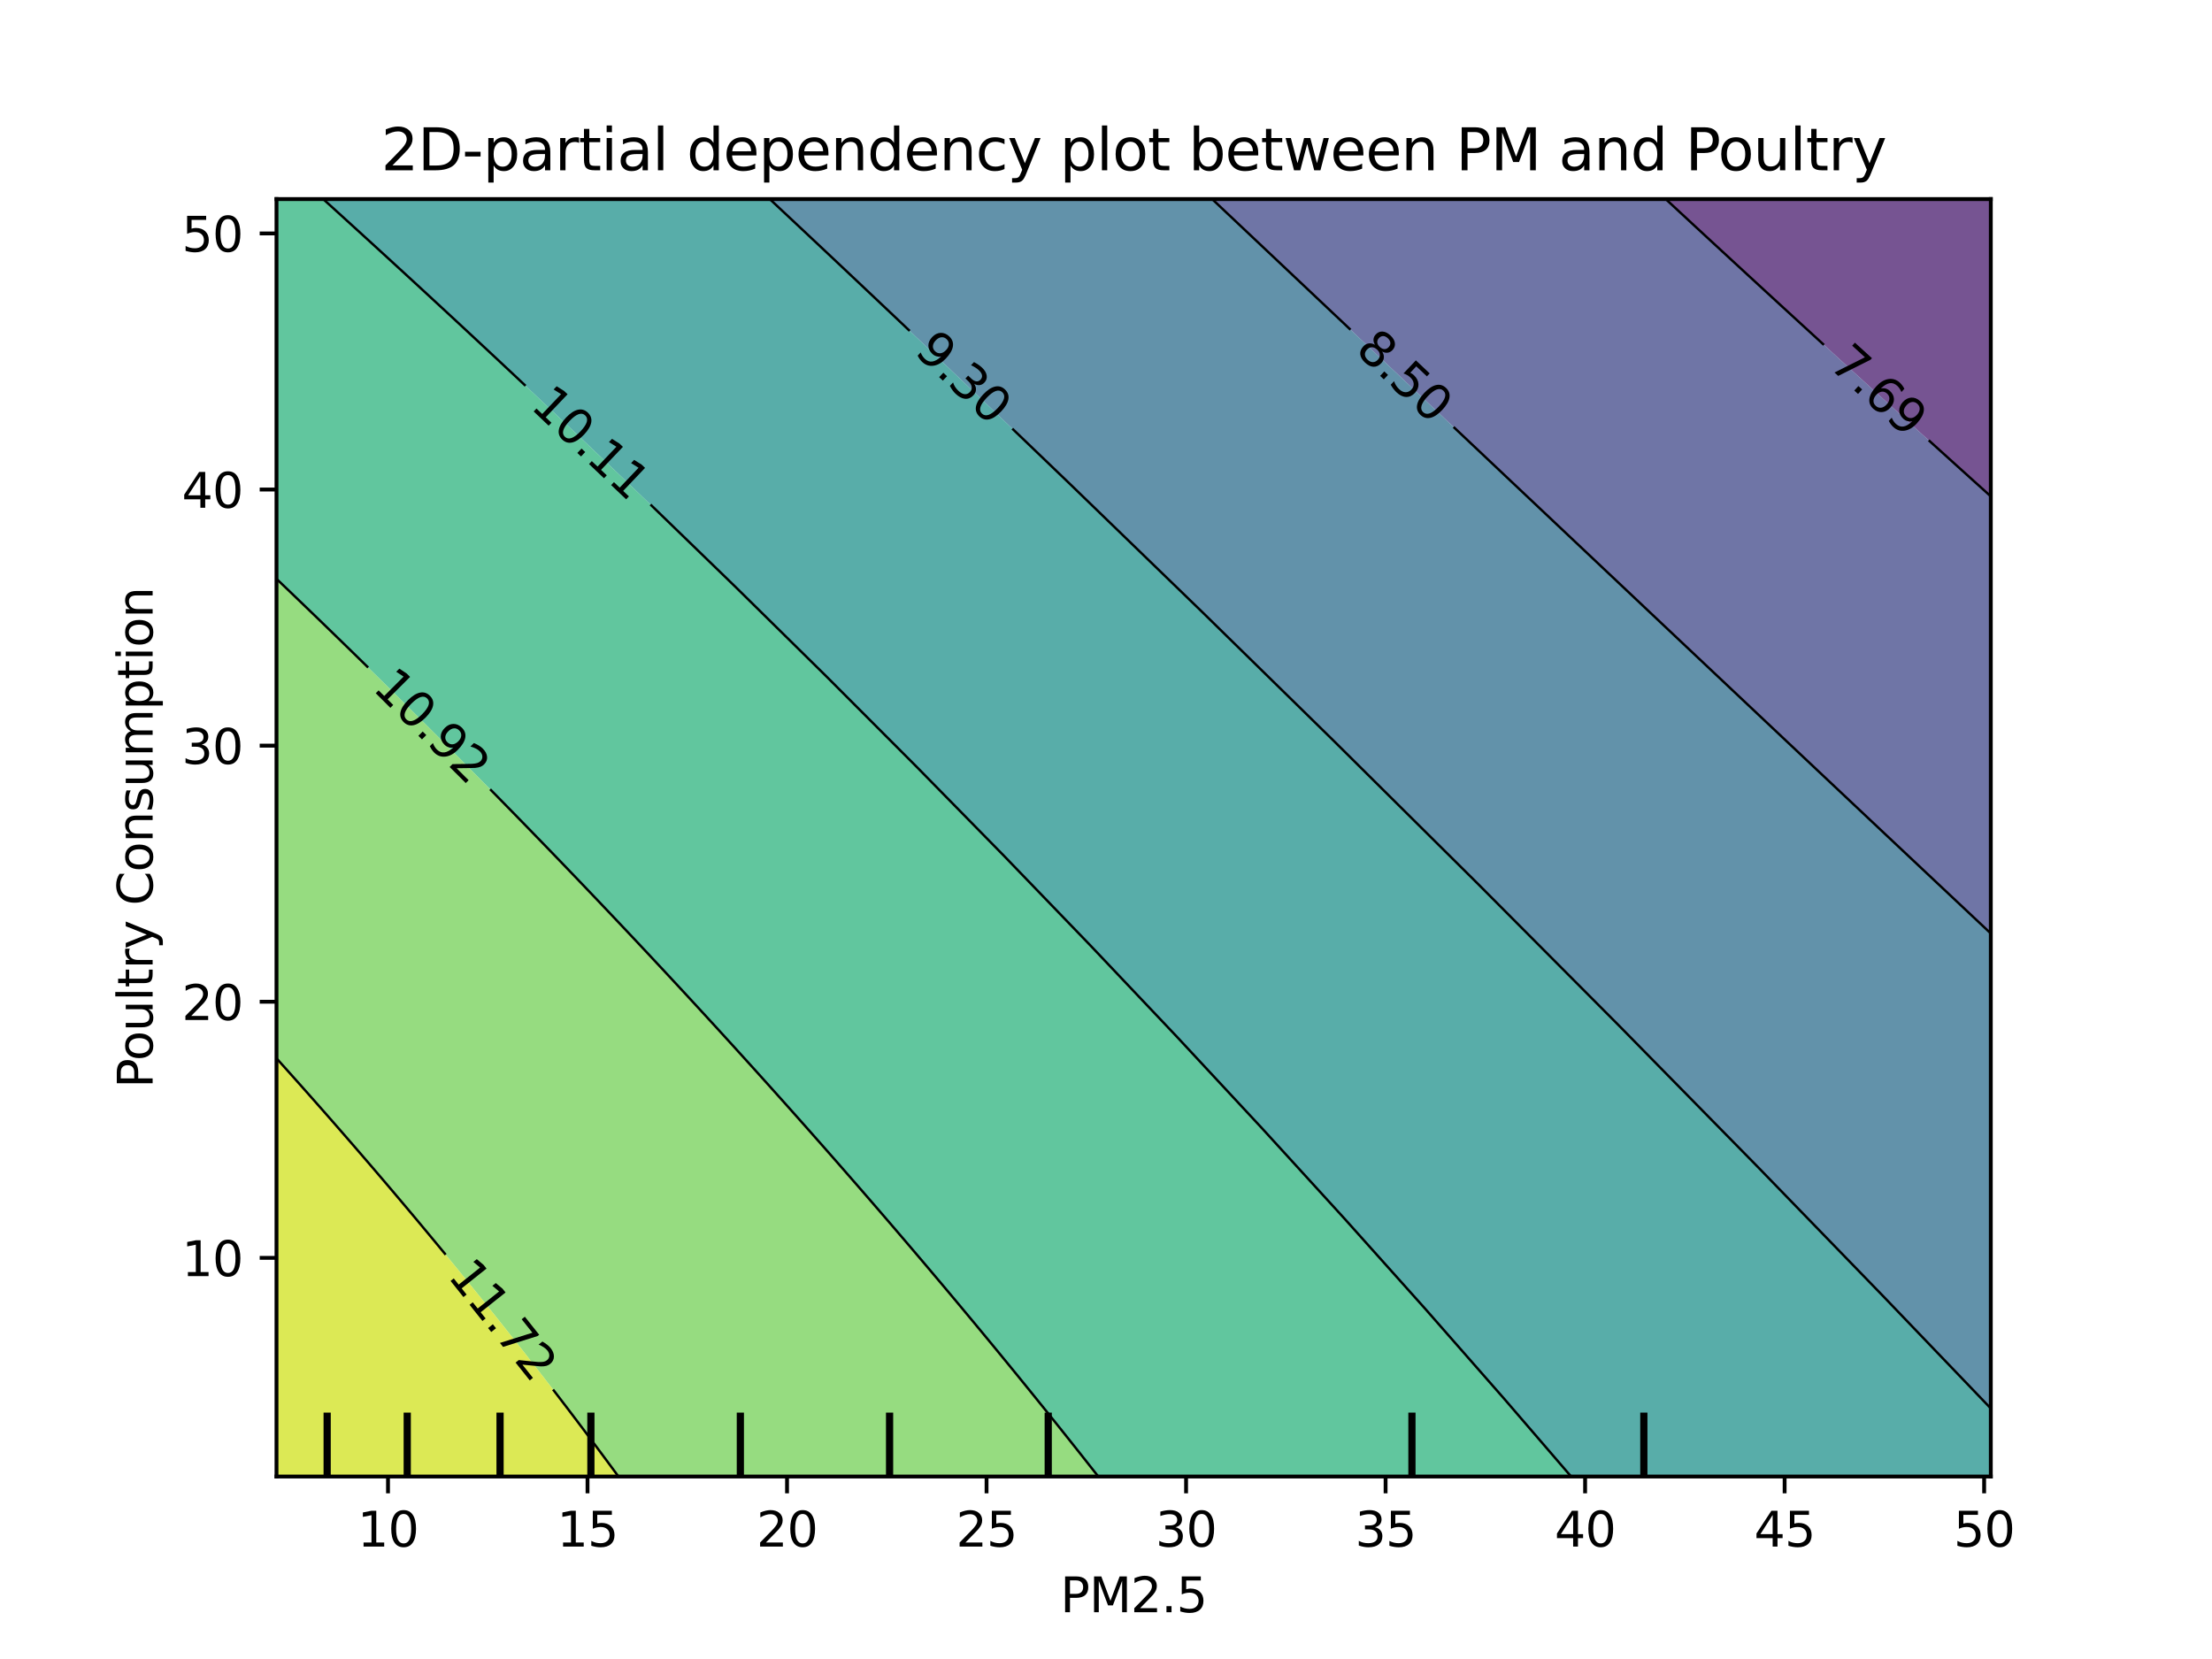 <?xml version="1.0" encoding="utf-8" standalone="no"?>
<!DOCTYPE svg PUBLIC "-//W3C//DTD SVG 1.1//EN"
  "http://www.w3.org/Graphics/SVG/1.1/DTD/svg11.dtd">
<svg xmlns:xlink="http://www.w3.org/1999/xlink" width="460.8pt" height="345.6pt" viewBox="0 0 460.8 345.6" xmlns="http://www.w3.org/2000/svg" version="1.1">
 <defs>
  <style type="text/css">*{stroke-linejoin: round; stroke-linecap: butt}</style>
 </defs>
 <g id="figure_1">
  <g id="patch_1">
   <path d="M 0 345.6 
L 460.8 345.6 
L 460.8 0 
L 0 0 
L 0 345.6 
z
" style="fill: none"/>
  </g>
  <g id="axes_1"/>
  <g id="axes_2">
   <g id="patch_2">
    <path d="M 57.6 307.584 
L 414.72 307.584 
L 414.72 41.472 
L 57.6 41.472 
L 57.6 307.584 
z
" style="fill: none"/>
   </g>
   <g id="PathCollection_1">
    <path d="M 414.72 103.4 
L 414.72 103.296 
L 414.72 100.608 
L 414.72 97.92 
L 414.72 95.232 
L 414.72 92.544 
L 414.72 89.856 
L 414.72 87.168 
L 414.72 84.48 
L 414.72 81.792 
L 414.72 79.104 
L 414.72 76.416 
L 414.72 73.728 
L 414.72 71.04 
L 414.72 68.352 
L 414.72 65.664 
L 414.72 62.976 
L 414.72 60.288 
L 414.72 57.6 
L 414.72 54.912 
L 414.72 52.224 
L 414.72 49.536 
L 414.72 46.848 
L 414.72 44.16 
L 414.72 41.472 
L 411.113 41.472 
L 407.505 41.472 
L 403.898 41.472 
L 400.291 41.472 
L 396.684 41.472 
L 393.076 41.472 
L 389.469 41.472 
L 385.862 41.472 
L 382.255 41.472 
L 378.647 41.472 
L 375.04 41.472 
L 371.433 41.472 
L 367.825 41.472 
L 364.218 41.472 
L 360.611 41.472 
L 357.004 41.472 
L 353.396 41.472 
L 349.789 41.472 
L 347 41.472 
L 349.789 44.06 
L 349.897 44.16 
L 352.8 46.848 
L 353.396 47.401 
L 355.706 49.536 
L 357.004 50.736 
L 358.615 52.224 
L 360.611 54.067 
L 361.527 54.912 
L 364.218 57.393 
L 364.443 57.6 
L 367.363 60.288 
L 367.825 60.714 
L 370.287 62.976 
L 371.433 64.029 
L 373.215 65.664 
L 375.04 67.339 
L 376.146 68.352 
L 378.647 70.644 
L 379.08 71.04 
L 382.018 73.728 
L 382.255 73.944 
L 384.961 76.416 
L 385.862 77.238 
L 387.908 79.104 
L 389.469 80.528 
L 390.858 81.792 
L 393.076 83.811 
L 393.812 84.48 
L 396.684 87.09 
L 396.77 87.168 
L 399.733 89.856 
L 400.291 90.363 
L 402.699 92.544 
L 403.898 93.63 
L 405.67 95.232 
L 407.505 96.892 
L 408.644 97.92 
L 411.113 100.149 
L 411.623 100.608 
L 414.605 103.296 
z
" clip-path="url(#pe0ca1182c1)" style="fill: #481b6d; fill-opacity: 0.75"/>
   </g>
   <g id="PathCollection_2">
    <path d="M 414.72 194.453 
L 414.72 192 
L 414.72 189.312 
L 414.72 186.624 
L 414.72 183.936 
L 414.72 181.248 
L 414.72 178.56 
L 414.72 175.872 
L 414.72 173.184 
L 414.72 170.496 
L 414.72 167.808 
L 414.72 165.12 
L 414.72 162.432 
L 414.72 159.744 
L 414.72 157.056 
L 414.72 154.368 
L 414.72 151.68 
L 414.72 148.992 
L 414.72 146.304 
L 414.72 143.616 
L 414.72 140.928 
L 414.72 138.24 
L 414.72 135.552 
L 414.72 132.864 
L 414.72 130.176 
L 414.72 127.488 
L 414.72 124.8 
L 414.72 122.112 
L 414.72 119.424 
L 414.72 116.736 
L 414.72 114.048 
L 414.72 111.36 
L 414.72 108.672 
L 414.72 105.984 
L 414.72 103.4 
L 414.605 103.296 
L 411.623 100.608 
L 411.113 100.149 
L 408.644 97.92 
L 407.505 96.892 
L 405.67 95.232 
L 403.898 93.63 
L 402.699 92.544 
L 400.291 90.363 
L 399.733 89.856 
L 396.77 87.168 
L 396.684 87.09 
L 393.812 84.48 
L 393.076 83.811 
L 390.858 81.792 
L 389.469 80.528 
L 387.908 79.104 
L 385.862 77.238 
L 384.961 76.416 
L 382.255 73.944 
L 382.018 73.728 
L 379.08 71.04 
L 378.647 70.644 
L 376.146 68.352 
L 375.04 67.339 
L 373.215 65.664 
L 371.433 64.029 
L 370.287 62.976 
L 367.825 60.714 
L 367.363 60.288 
L 364.443 57.6 
L 364.218 57.393 
L 361.527 54.912 
L 360.611 54.067 
L 358.615 52.224 
L 357.004 50.736 
L 355.706 49.536 
L 353.396 47.401 
L 352.8 46.848 
L 349.897 44.16 
L 349.789 44.06 
L 347 41.472 
L 346.182 41.472 
L 342.575 41.472 
L 338.967 41.472 
L 335.36 41.472 
L 331.753 41.472 
L 328.145 41.472 
L 324.538 41.472 
L 320.931 41.472 
L 317.324 41.472 
L 313.716 41.472 
L 310.109 41.472 
L 306.502 41.472 
L 302.895 41.472 
L 299.287 41.472 
L 295.68 41.472 
L 292.073 41.472 
L 288.465 41.472 
L 284.858 41.472 
L 281.251 41.472 
L 277.644 41.472 
L 274.036 41.472 
L 270.429 41.472 
L 266.822 41.472 
L 263.215 41.472 
L 259.607 41.472 
L 256 41.472 
L 252.508 41.472 
L 255.357 44.16 
L 256 44.767 
L 258.206 46.848 
L 259.607 48.171 
L 261.054 49.536 
L 263.215 51.575 
L 263.902 52.224 
L 266.75 54.912 
L 266.822 54.98 
L 269.598 57.6 
L 270.429 58.385 
L 272.446 60.288 
L 274.036 61.79 
L 275.293 62.976 
L 277.644 65.195 
L 278.141 65.664 
L 280.988 68.352 
L 281.251 68.601 
L 283.835 71.04 
L 284.858 72.007 
L 286.682 73.728 
L 288.465 75.412 
L 289.529 76.416 
L 292.073 78.818 
L 292.375 79.104 
L 295.222 81.792 
L 295.68 82.224 
L 298.069 84.48 
L 299.287 85.631 
L 300.916 87.168 
L 302.895 89.037 
L 303.763 89.856 
L 306.502 92.443 
L 306.609 92.544 
L 309.456 95.232 
L 310.109 95.849 
L 312.303 97.92 
L 313.716 99.255 
L 315.15 100.608 
L 317.324 102.661 
L 317.997 103.296 
L 320.844 105.984 
L 320.931 106.066 
L 323.692 108.672 
L 324.538 109.472 
L 326.539 111.36 
L 328.145 112.877 
L 329.386 114.048 
L 331.753 116.282 
L 332.234 116.736 
L 335.081 119.424 
L 335.36 119.687 
L 337.93 122.112 
L 338.967 123.092 
L 340.778 124.8 
L 342.575 126.496 
L 343.627 127.488 
L 346.182 129.9 
L 346.475 130.176 
L 349.324 132.864 
L 349.789 133.303 
L 352.174 135.552 
L 353.396 136.706 
L 355.024 138.24 
L 357.004 140.109 
L 357.873 140.928 
L 360.611 143.511 
L 360.723 143.616 
L 363.574 146.304 
L 364.218 146.912 
L 366.425 148.992 
L 367.825 150.313 
L 369.277 151.68 
L 371.433 153.713 
L 372.128 154.368 
L 374.98 157.056 
L 375.04 157.113 
L 377.833 159.744 
L 378.647 160.512 
L 380.687 162.432 
L 382.255 163.91 
L 383.541 165.12 
L 385.862 167.307 
L 386.395 167.808 
L 389.249 170.496 
L 389.469 170.704 
L 392.105 173.184 
L 393.076 174.1 
L 394.961 175.872 
L 396.684 177.495 
L 397.818 178.56 
L 400.291 180.888 
L 400.674 181.248 
L 403.532 183.936 
L 403.898 184.281 
L 406.391 186.624 
L 407.505 187.673 
L 409.251 189.312 
L 411.113 191.064 
L 412.11 192 
z
" clip-path="url(#pe0ca1182c1)" style="fill: #3f4788; fill-opacity: 0.75"/>
   </g>
   <g id="PathCollection_3">
    <path d="M 414.72 293.402 
L 414.72 291.456 
L 414.72 288.768 
L 414.72 286.08 
L 414.72 283.392 
L 414.72 280.704 
L 414.72 278.016 
L 414.72 275.328 
L 414.72 272.64 
L 414.72 269.952 
L 414.72 267.264 
L 414.72 264.576 
L 414.72 261.888 
L 414.72 259.2 
L 414.72 256.512 
L 414.72 253.824 
L 414.72 251.136 
L 414.72 248.448 
L 414.72 245.76 
L 414.72 243.072 
L 414.72 240.384 
L 414.72 237.696 
L 414.72 235.008 
L 414.72 232.32 
L 414.72 229.632 
L 414.72 226.944 
L 414.72 224.256 
L 414.72 221.568 
L 414.72 218.88 
L 414.72 216.192 
L 414.72 213.504 
L 414.72 210.816 
L 414.72 208.128 
L 414.72 205.44 
L 414.72 202.752 
L 414.72 200.064 
L 414.72 197.376 
L 414.72 194.688 
L 414.72 194.453 
L 412.11 192 
L 411.113 191.064 
L 409.251 189.312 
L 407.505 187.673 
L 406.391 186.624 
L 403.898 184.281 
L 403.532 183.936 
L 400.674 181.248 
L 400.291 180.888 
L 397.818 178.56 
L 396.684 177.495 
L 394.961 175.872 
L 393.076 174.1 
L 392.105 173.184 
L 389.469 170.704 
L 389.249 170.496 
L 386.395 167.808 
L 385.862 167.307 
L 383.541 165.12 
L 382.255 163.91 
L 380.687 162.432 
L 378.647 160.512 
L 377.833 159.744 
L 375.04 157.113 
L 374.98 157.056 
L 372.128 154.368 
L 371.433 153.713 
L 369.277 151.68 
L 367.825 150.313 
L 366.425 148.992 
L 364.218 146.912 
L 363.574 146.304 
L 360.723 143.616 
L 360.611 143.511 
L 357.873 140.928 
L 357.004 140.109 
L 355.024 138.24 
L 353.396 136.706 
L 352.174 135.552 
L 349.789 133.303 
L 349.324 132.864 
L 346.475 130.176 
L 346.182 129.9 
L 343.627 127.488 
L 342.575 126.496 
L 340.778 124.8 
L 338.967 123.092 
L 337.93 122.112 
L 335.36 119.687 
L 335.081 119.424 
L 332.234 116.736 
L 331.753 116.282 
L 329.386 114.048 
L 328.145 112.877 
L 326.539 111.36 
L 324.538 109.472 
L 323.692 108.672 
L 320.931 106.066 
L 320.844 105.984 
L 317.997 103.296 
L 317.324 102.661 
L 315.15 100.608 
L 313.716 99.255 
L 312.303 97.92 
L 310.109 95.849 
L 309.456 95.232 
L 306.609 92.544 
L 306.502 92.443 
L 303.763 89.856 
L 302.895 89.037 
L 300.916 87.168 
L 299.287 85.631 
L 298.069 84.48 
L 295.68 82.224 
L 295.222 81.792 
L 292.375 79.104 
L 292.073 78.818 
L 289.529 76.416 
L 288.465 75.412 
L 286.682 73.728 
L 284.858 72.007 
L 283.835 71.04 
L 281.251 68.601 
L 280.988 68.352 
L 278.141 65.664 
L 277.644 65.195 
L 275.293 62.976 
L 274.036 61.79 
L 272.446 60.288 
L 270.429 58.385 
L 269.598 57.6 
L 266.822 54.98 
L 266.75 54.912 
L 263.902 52.224 
L 263.215 51.575 
L 261.054 49.536 
L 259.607 48.171 
L 258.206 46.848 
L 256 44.767 
L 255.357 44.16 
L 252.508 41.472 
L 252.393 41.472 
L 248.785 41.472 
L 245.178 41.472 
L 241.571 41.472 
L 237.964 41.472 
L 234.356 41.472 
L 230.749 41.472 
L 227.142 41.472 
L 223.535 41.472 
L 219.927 41.472 
L 216.32 41.472 
L 212.713 41.472 
L 209.105 41.472 
L 205.498 41.472 
L 201.891 41.472 
L 198.284 41.472 
L 194.676 41.472 
L 191.069 41.472 
L 187.462 41.472 
L 183.855 41.472 
L 180.247 41.472 
L 176.64 41.472 
L 173.033 41.472 
L 169.425 41.472 
L 165.818 41.472 
L 162.211 41.472 
L 160.356 41.472 
L 162.211 43.209 
L 163.226 44.16 
L 165.818 46.59 
L 166.093 46.848 
L 168.956 49.536 
L 169.425 49.977 
L 171.815 52.224 
L 173.033 53.369 
L 174.671 54.912 
L 176.64 56.767 
L 177.523 57.6 
L 180.247 60.171 
L 180.371 60.288 
L 183.216 62.976 
L 183.855 63.58 
L 186.057 65.664 
L 187.462 66.994 
L 188.895 68.352 
L 191.069 70.414 
L 191.729 71.04 
L 194.559 73.728 
L 194.676 73.84 
L 197.386 76.416 
L 198.284 77.271 
L 200.209 79.104 
L 201.891 80.707 
L 203.029 81.792 
L 205.498 84.149 
L 205.845 84.48 
L 208.658 87.168 
L 209.105 87.596 
L 211.467 89.856 
L 212.713 91.049 
L 214.273 92.544 
L 216.32 94.508 
L 217.075 95.232 
L 219.874 97.92 
L 219.927 97.971 
L 222.67 100.608 
L 223.535 101.441 
L 225.462 103.296 
L 227.142 104.916 
L 228.251 105.984 
L 230.749 108.395 
L 231.036 108.672 
L 233.818 111.36 
L 234.356 111.881 
L 236.596 114.048 
L 237.964 115.373 
L 239.372 116.736 
L 241.571 118.869 
L 242.143 119.424 
L 244.912 122.112 
L 245.178 122.371 
L 247.677 124.8 
L 248.785 125.879 
L 250.439 127.488 
L 252.393 129.392 
L 253.198 130.176 
L 255.953 132.864 
L 256 132.91 
L 258.705 135.552 
L 259.607 136.435 
L 261.454 138.24 
L 263.215 139.965 
L 264.199 140.928 
L 266.822 143.499 
L 266.941 143.616 
L 269.68 146.304 
L 270.429 147.04 
L 272.416 148.992 
L 274.036 150.587 
L 275.149 151.68 
L 277.644 154.138 
L 277.878 154.368 
L 280.604 157.056 
L 281.251 157.695 
L 283.327 159.744 
L 284.858 161.258 
L 286.046 162.432 
L 288.465 164.826 
L 288.762 165.12 
L 291.476 167.808 
L 292.073 168.401 
L 294.186 170.496 
L 295.68 171.981 
L 296.893 173.184 
L 299.287 175.565 
L 299.596 175.872 
L 302.297 178.56 
L 302.895 179.156 
L 304.994 181.248 
L 306.502 182.753 
L 307.688 183.936 
L 310.109 186.355 
L 310.379 186.624 
L 313.067 189.312 
L 313.716 189.963 
L 315.752 192 
L 317.324 193.577 
L 318.433 194.688 
L 320.931 197.195 
L 321.111 197.376 
L 323.787 200.064 
L 324.538 200.821 
L 326.459 202.752 
L 328.145 204.452 
L 329.128 205.44 
L 331.753 208.088 
L 331.793 208.128 
L 334.456 210.816 
L 335.36 211.731 
L 337.116 213.504 
L 338.967 215.379 
L 339.772 216.192 
L 342.424 218.88 
L 342.575 219.033 
L 345.075 221.568 
L 346.182 222.694 
L 347.722 224.256 
L 349.789 226.359 
L 350.365 226.944 
L 353.006 229.632 
L 353.396 230.031 
L 355.644 232.32 
L 357.004 233.709 
L 358.278 235.008 
L 360.611 237.392 
L 360.909 237.696 
L 363.537 240.384 
L 364.218 241.083 
L 366.162 243.072 
L 367.825 244.779 
L 368.784 245.76 
L 371.402 248.448 
L 371.433 248.48 
L 374.018 251.136 
L 375.04 252.19 
L 376.63 253.824 
L 378.647 255.904 
L 379.239 256.512 
L 381.844 259.2 
L 382.255 259.625 
L 384.448 261.888 
L 385.862 263.352 
L 387.047 264.576 
L 389.469 267.085 
L 389.643 267.264 
L 392.236 269.952 
L 393.076 270.826 
L 394.827 272.64 
L 396.684 274.572 
L 397.413 275.328 
L 399.996 278.016 
L 400.291 278.324 
L 402.577 280.704 
L 403.898 282.084 
L 405.154 283.392 
L 407.505 285.849 
L 407.727 286.08 
L 410.298 288.768 
L 411.113 289.622 
L 412.866 291.456 
z
" clip-path="url(#pe0ca1182c1)" style="fill: #2e6e8e; fill-opacity: 0.75"/>
   </g>
   <g id="PathCollection_4">
    <path d="M 328.145 307.584 
L 331.753 307.584 
L 335.36 307.584 
L 338.967 307.584 
L 342.575 307.584 
L 346.182 307.584 
L 349.789 307.584 
L 353.396 307.584 
L 357.004 307.584 
L 360.611 307.584 
L 364.218 307.584 
L 367.825 307.584 
L 371.433 307.584 
L 375.04 307.584 
L 378.647 307.584 
L 382.255 307.584 
L 385.862 307.584 
L 389.469 307.584 
L 393.076 307.584 
L 396.684 307.584 
L 400.291 307.584 
L 403.898 307.584 
L 407.505 307.584 
L 411.113 307.584 
L 414.72 307.584 
L 414.72 304.896 
L 414.72 302.208 
L 414.72 299.52 
L 414.72 296.832 
L 414.72 294.144 
L 414.72 293.402 
L 412.866 291.456 
L 411.113 289.622 
L 410.298 288.768 
L 407.727 286.08 
L 407.505 285.849 
L 405.154 283.392 
L 403.898 282.084 
L 402.577 280.704 
L 400.291 278.324 
L 399.996 278.016 
L 397.413 275.328 
L 396.684 274.572 
L 394.827 272.64 
L 393.076 270.826 
L 392.236 269.952 
L 389.643 267.264 
L 389.469 267.085 
L 387.047 264.576 
L 385.862 263.352 
L 384.448 261.888 
L 382.255 259.625 
L 381.844 259.2 
L 379.239 256.512 
L 378.647 255.904 
L 376.63 253.824 
L 375.04 252.19 
L 374.018 251.136 
L 371.433 248.48 
L 371.402 248.448 
L 368.784 245.76 
L 367.825 244.779 
L 366.162 243.072 
L 364.218 241.083 
L 363.537 240.384 
L 360.909 237.696 
L 360.611 237.392 
L 358.278 235.008 
L 357.004 233.709 
L 355.644 232.32 
L 353.396 230.031 
L 353.006 229.632 
L 350.365 226.944 
L 349.789 226.359 
L 347.722 224.256 
L 346.182 222.694 
L 345.075 221.568 
L 342.575 219.033 
L 342.424 218.88 
L 339.772 216.192 
L 338.967 215.379 
L 337.116 213.504 
L 335.36 211.731 
L 334.456 210.816 
L 331.793 208.128 
L 331.753 208.088 
L 329.128 205.44 
L 328.145 204.452 
L 326.459 202.752 
L 324.538 200.821 
L 323.787 200.064 
L 321.111 197.376 
L 320.931 197.195 
L 318.433 194.688 
L 317.324 193.577 
L 315.752 192 
L 313.716 189.963 
L 313.067 189.312 
L 310.379 186.624 
L 310.109 186.355 
L 307.688 183.936 
L 306.502 182.753 
L 304.994 181.248 
L 302.895 179.156 
L 302.297 178.56 
L 299.596 175.872 
L 299.287 175.565 
L 296.893 173.184 
L 295.68 171.981 
L 294.186 170.496 
L 292.073 168.401 
L 291.476 167.808 
L 288.762 165.12 
L 288.465 164.826 
L 286.046 162.432 
L 284.858 161.258 
L 283.327 159.744 
L 281.251 157.695 
L 280.604 157.056 
L 277.878 154.368 
L 277.644 154.138 
L 275.149 151.68 
L 274.036 150.587 
L 272.416 148.992 
L 270.429 147.04 
L 269.68 146.304 
L 266.941 143.616 
L 266.822 143.499 
L 264.199 140.928 
L 263.215 139.965 
L 261.454 138.24 
L 259.607 136.435 
L 258.705 135.552 
L 256 132.91 
L 255.953 132.864 
L 253.198 130.176 
L 252.393 129.392 
L 250.439 127.488 
L 248.785 125.879 
L 247.677 124.8 
L 245.178 122.371 
L 244.912 122.112 
L 242.143 119.424 
L 241.571 118.869 
L 239.372 116.736 
L 237.964 115.373 
L 236.596 114.048 
L 234.356 111.881 
L 233.818 111.36 
L 231.036 108.672 
L 230.749 108.395 
L 228.251 105.984 
L 227.142 104.916 
L 225.462 103.296 
L 223.535 101.441 
L 222.67 100.608 
L 219.927 97.971 
L 219.874 97.92 
L 217.075 95.232 
L 216.32 94.508 
L 214.273 92.544 
L 212.713 91.049 
L 211.467 89.856 
L 209.105 87.596 
L 208.658 87.168 
L 205.845 84.48 
L 205.498 84.149 
L 203.029 81.792 
L 201.891 80.707 
L 200.209 79.104 
L 198.284 77.271 
L 197.386 76.416 
L 194.676 73.84 
L 194.559 73.728 
L 191.729 71.04 
L 191.069 70.414 
L 188.895 68.352 
L 187.462 66.994 
L 186.057 65.664 
L 183.855 63.58 
L 183.216 62.976 
L 180.371 60.288 
L 180.247 60.171 
L 177.523 57.6 
L 176.64 56.767 
L 174.671 54.912 
L 173.033 53.369 
L 171.815 52.224 
L 169.425 49.977 
L 168.956 49.536 
L 166.093 46.848 
L 165.818 46.59 
L 163.226 44.16 
L 162.211 43.209 
L 160.356 41.472 
L 158.604 41.472 
L 154.996 41.472 
L 151.389 41.472 
L 147.782 41.472 
L 144.175 41.472 
L 140.567 41.472 
L 136.96 41.472 
L 133.353 41.472 
L 129.745 41.472 
L 126.138 41.472 
L 122.531 41.472 
L 118.924 41.472 
L 115.316 41.472 
L 111.709 41.472 
L 108.102 41.472 
L 104.495 41.472 
L 100.887 41.472 
L 97.28 41.472 
L 93.673 41.472 
L 90.065 41.472 
L 86.458 41.472 
L 82.851 41.472 
L 79.244 41.472 
L 75.636 41.472 
L 72.029 41.472 
L 68.422 41.472 
L 67.324 41.472 
L 68.422 42.467 
L 70.287 44.16 
L 72.029 45.743 
L 73.243 46.848 
L 75.636 49.029 
L 76.191 49.536 
L 79.132 52.224 
L 79.244 52.326 
L 82.065 54.912 
L 82.851 55.633 
L 84.991 57.6 
L 86.458 58.951 
L 87.909 60.288 
L 90.065 62.278 
L 90.82 62.976 
L 93.673 65.616 
L 93.724 65.664 
L 96.62 68.352 
L 97.28 68.965 
L 99.509 71.04 
L 100.887 72.325 
L 102.391 73.728 
L 104.495 75.694 
L 105.266 76.416 
L 108.102 79.074 
L 108.134 79.104 
L 110.994 81.792 
L 111.709 82.465 
L 113.847 84.48 
L 115.316 85.867 
L 116.693 87.168 
L 118.924 89.279 
L 119.533 89.856 
L 122.365 92.544 
L 122.531 92.702 
L 125.19 95.232 
L 126.138 96.136 
L 128.008 97.92 
L 129.745 99.581 
L 130.819 100.608 
L 133.353 103.036 
L 133.624 103.296 
L 136.421 105.984 
L 136.96 106.503 
L 139.212 108.672 
L 140.567 109.981 
L 141.995 111.36 
L 144.175 113.469 
L 144.772 114.048 
L 147.543 116.736 
L 147.782 116.969 
L 150.306 119.424 
L 151.389 120.48 
L 153.062 122.112 
L 154.996 124.002 
L 155.812 124.8 
L 158.555 127.488 
L 158.604 127.535 
L 161.291 130.176 
L 162.211 131.081 
L 164.021 132.864 
L 165.818 134.638 
L 166.744 135.552 
L 169.425 138.205 
L 169.46 138.24 
L 172.17 140.928 
L 173.033 141.786 
L 174.873 143.616 
L 176.64 145.378 
L 177.569 146.304 
L 180.247 148.98 
L 180.259 148.992 
L 182.942 151.68 
L 183.855 152.597 
L 185.618 154.368 
L 187.462 156.224 
L 188.288 157.056 
L 190.952 159.744 
L 191.069 159.863 
L 193.608 162.432 
L 194.676 163.515 
L 196.259 165.12 
L 198.284 167.179 
L 198.902 167.808 
L 201.539 170.496 
L 201.891 170.855 
L 204.17 173.184 
L 205.498 174.545 
L 206.794 175.872 
L 209.105 178.246 
L 209.411 178.56 
L 212.022 181.248 
L 212.713 181.961 
L 214.626 183.936 
L 216.32 185.689 
L 217.224 186.624 
L 219.816 189.312 
L 219.927 189.428 
L 222.4 192 
L 223.535 193.183 
L 224.979 194.688 
L 227.142 196.949 
L 227.55 197.376 
L 230.116 200.064 
L 230.749 200.73 
L 232.674 202.752 
L 234.356 204.524 
L 235.227 205.44 
L 237.772 208.128 
L 237.964 208.331 
L 240.311 210.816 
L 241.571 212.154 
L 242.844 213.504 
L 245.178 215.988 
L 245.37 216.192 
L 247.889 218.88 
L 248.785 219.839 
L 250.402 221.568 
L 252.393 223.703 
L 252.909 224.256 
L 255.408 226.944 
L 256 227.582 
L 257.902 229.632 
L 259.607 231.477 
L 260.388 232.32 
L 262.868 235.008 
L 263.215 235.385 
L 265.342 237.696 
L 266.822 239.31 
L 267.809 240.384 
L 270.269 243.072 
L 270.429 243.248 
L 272.722 245.76 
L 274.036 247.204 
L 275.169 248.448 
L 277.61 251.136 
L 277.644 251.174 
L 280.043 253.824 
L 281.251 255.163 
L 282.47 256.512 
L 284.858 259.164 
L 284.89 259.2 
L 287.304 261.888 
L 288.465 263.186 
L 289.711 264.576 
L 292.073 267.221 
L 292.111 267.264 
L 294.504 269.952 
L 295.68 271.277 
L 296.891 272.64 
L 299.27 275.328 
L 299.287 275.347 
L 301.644 278.016 
L 302.895 279.439 
L 304.01 280.704 
L 306.369 283.392 
L 306.502 283.544 
L 308.721 286.08 
L 310.109 287.672 
L 311.067 288.768 
L 313.405 291.456 
L 313.716 291.815 
L 315.737 294.144 
L 317.324 295.98 
L 318.062 296.832 
L 320.379 299.52 
L 320.931 300.163 
L 322.69 302.208 
L 324.538 304.366 
L 324.993 304.896 
L 327.29 307.584 
z
" clip-path="url(#pe0ca1182c1)" style="fill: #21918c; fill-opacity: 0.75"/>
   </g>
   <g id="PathCollection_5">
    <path d="M 227.142 305.491 
L 228.789 307.584 
L 230.749 307.584 
L 234.356 307.584 
L 237.964 307.584 
L 241.571 307.584 
L 245.178 307.584 
L 248.785 307.584 
L 252.393 307.584 
L 256 307.584 
L 259.607 307.584 
L 263.215 307.584 
L 266.822 307.584 
L 270.429 307.584 
L 274.036 307.584 
L 277.644 307.584 
L 281.251 307.584 
L 284.858 307.584 
L 288.465 307.584 
L 292.073 307.584 
L 295.68 307.584 
L 299.287 307.584 
L 302.895 307.584 
L 306.502 307.584 
L 310.109 307.584 
L 313.716 307.584 
L 317.324 307.584 
L 320.931 307.584 
L 324.538 307.584 
L 327.29 307.584 
L 324.993 304.896 
L 324.538 304.366 
L 322.69 302.208 
L 320.931 300.163 
L 320.379 299.52 
L 318.062 296.832 
L 317.324 295.98 
L 315.737 294.144 
L 313.716 291.815 
L 313.405 291.456 
L 311.067 288.768 
L 310.109 287.672 
L 308.721 286.08 
L 306.502 283.544 
L 306.369 283.392 
L 304.01 280.704 
L 302.895 279.439 
L 301.644 278.016 
L 299.287 275.347 
L 299.27 275.328 
L 296.891 272.64 
L 295.68 271.277 
L 294.504 269.952 
L 292.111 267.264 
L 292.073 267.221 
L 289.711 264.576 
L 288.465 263.186 
L 287.304 261.888 
L 284.89 259.2 
L 284.858 259.164 
L 282.47 256.512 
L 281.251 255.163 
L 280.043 253.824 
L 277.644 251.174 
L 277.61 251.136 
L 275.169 248.448 
L 274.036 247.204 
L 272.722 245.76 
L 270.429 243.248 
L 270.269 243.072 
L 267.809 240.384 
L 266.822 239.31 
L 265.342 237.696 
L 263.215 235.385 
L 262.868 235.008 
L 260.388 232.32 
L 259.607 231.477 
L 257.902 229.632 
L 256 227.582 
L 255.408 226.944 
L 252.909 224.256 
L 252.393 223.703 
L 250.402 221.568 
L 248.785 219.839 
L 247.889 218.88 
L 245.37 216.192 
L 245.178 215.988 
L 242.844 213.504 
L 241.571 212.154 
L 240.311 210.816 
L 237.964 208.331 
L 237.772 208.128 
L 235.227 205.44 
L 234.356 204.524 
L 232.674 202.752 
L 230.749 200.73 
L 230.116 200.064 
L 227.55 197.376 
L 227.142 196.949 
L 224.979 194.688 
L 223.535 193.183 
L 222.4 192 
L 219.927 189.428 
L 219.816 189.312 
L 217.224 186.624 
L 216.32 185.689 
L 214.626 183.936 
L 212.713 181.961 
L 212.022 181.248 
L 209.411 178.56 
L 209.105 178.246 
L 206.794 175.872 
L 205.498 174.545 
L 204.17 173.184 
L 201.891 170.855 
L 201.539 170.496 
L 198.902 167.808 
L 198.284 167.179 
L 196.259 165.12 
L 194.676 163.515 
L 193.608 162.432 
L 191.069 159.863 
L 190.952 159.744 
L 188.288 157.056 
L 187.462 156.224 
L 185.618 154.368 
L 183.855 152.597 
L 182.942 151.68 
L 180.259 148.992 
L 180.247 148.98 
L 177.569 146.304 
L 176.64 145.378 
L 174.873 143.616 
L 173.033 141.786 
L 172.17 140.928 
L 169.46 138.24 
L 169.425 138.205 
L 166.744 135.552 
L 165.818 134.638 
L 164.021 132.864 
L 162.211 131.081 
L 161.291 130.176 
L 158.604 127.535 
L 158.555 127.488 
L 155.812 124.8 
L 154.996 124.002 
L 153.062 122.112 
L 151.389 120.48 
L 150.306 119.424 
L 147.782 116.969 
L 147.543 116.736 
L 144.772 114.048 
L 144.175 113.469 
L 141.995 111.36 
L 140.567 109.981 
L 139.212 108.672 
L 136.96 106.503 
L 136.421 105.984 
L 133.624 103.296 
L 133.353 103.036 
L 130.819 100.608 
L 129.745 99.581 
L 128.008 97.92 
L 126.138 96.136 
L 125.19 95.232 
L 122.531 92.702 
L 122.365 92.544 
L 119.533 89.856 
L 118.924 89.279 
L 116.693 87.168 
L 115.316 85.867 
L 113.847 84.48 
L 111.709 82.465 
L 110.994 81.792 
L 108.134 79.104 
L 108.102 79.074 
L 105.266 76.416 
L 104.495 75.694 
L 102.391 73.728 
L 100.887 72.325 
L 99.509 71.04 
L 97.28 68.965 
L 96.62 68.352 
L 93.724 65.664 
L 93.673 65.616 
L 90.82 62.976 
L 90.065 62.278 
L 87.909 60.288 
L 86.458 58.951 
L 84.991 57.6 
L 82.851 55.633 
L 82.065 54.912 
L 79.244 52.326 
L 79.132 52.224 
L 76.191 49.536 
L 75.636 49.029 
L 73.243 46.848 
L 72.029 45.743 
L 70.287 44.16 
L 68.422 42.467 
L 67.324 41.472 
L 64.815 41.472 
L 61.207 41.472 
L 57.6 41.472 
L 57.6 44.16 
L 57.6 46.848 
L 57.6 49.536 
L 57.6 52.224 
L 57.6 54.912 
L 57.6 57.6 
L 57.6 60.288 
L 57.6 62.976 
L 57.6 65.664 
L 57.6 68.352 
L 57.6 71.04 
L 57.6 73.728 
L 57.6 76.416 
L 57.6 79.104 
L 57.6 81.792 
L 57.6 84.48 
L 57.6 87.168 
L 57.6 89.856 
L 57.6 92.544 
L 57.6 95.232 
L 57.6 97.92 
L 57.6 100.608 
L 57.6 103.296 
L 57.6 105.984 
L 57.6 108.672 
L 57.6 111.36 
L 57.6 114.048 
L 57.6 116.736 
L 57.6 119.424 
L 57.6 120.582 
L 59.201 122.112 
L 61.207 124.035 
L 62.004 124.8 
L 64.798 127.488 
L 64.815 127.504 
L 67.579 130.176 
L 68.422 130.993 
L 70.35 132.864 
L 72.029 134.498 
L 73.111 135.552 
L 75.636 138.019 
L 75.862 138.24 
L 78.602 140.928 
L 79.244 141.56 
L 81.331 143.616 
L 82.851 145.118 
L 84.05 146.304 
L 86.458 148.693 
L 86.76 148.992 
L 89.458 151.68 
L 90.065 152.287 
L 92.146 154.368 
L 93.673 155.9 
L 94.824 157.056 
L 97.28 159.53 
L 97.492 159.744 
L 100.15 162.432 
L 100.887 163.18 
L 102.797 165.12 
L 104.495 166.85 
L 105.435 167.808 
L 108.062 170.496 
L 108.102 170.537 
L 110.679 173.184 
L 111.709 174.246 
L 113.286 175.872 
L 115.316 177.973 
L 115.883 178.56 
L 118.47 181.248 
L 118.924 181.721 
L 121.047 183.936 
L 122.531 185.49 
L 123.613 186.624 
L 126.138 189.278 
L 126.171 189.312 
L 128.717 192 
L 129.745 193.089 
L 131.254 194.688 
L 133.353 196.92 
L 133.781 197.376 
L 136.298 200.064 
L 136.96 200.774 
L 138.805 202.752 
L 140.567 204.649 
L 141.302 205.44 
L 143.789 208.128 
L 144.175 208.546 
L 146.266 210.816 
L 147.782 212.467 
L 148.734 213.504 
L 151.191 216.192 
L 151.389 216.409 
L 153.638 218.88 
L 154.996 220.378 
L 156.076 221.568 
L 158.504 224.256 
L 158.604 224.367 
L 160.921 226.944 
L 162.211 228.384 
L 163.329 229.632 
L 165.727 232.32 
L 165.818 232.423 
L 168.114 235.008 
L 169.425 236.49 
L 170.492 237.696 
L 172.861 240.384 
L 173.033 240.58 
L 175.218 243.072 
L 176.64 244.7 
L 177.566 245.76 
L 179.905 248.448 
L 180.247 248.844 
L 182.232 251.136 
L 183.855 253.017 
L 184.551 253.824 
L 186.859 256.512 
L 187.462 257.218 
L 189.157 259.2 
L 191.069 261.447 
L 191.445 261.888 
L 193.723 264.576 
L 194.676 265.707 
L 195.991 267.264 
L 198.249 269.952 
L 198.284 269.993 
L 200.496 272.64 
L 201.891 274.316 
L 202.734 275.328 
L 204.962 278.016 
L 205.498 278.667 
L 207.179 280.704 
L 209.105 283.05 
L 209.386 283.392 
L 211.583 286.08 
L 212.713 287.469 
L 213.77 288.768 
L 215.947 291.456 
L 216.32 291.92 
L 218.113 294.144 
L 219.927 296.407 
L 220.269 296.832 
L 222.414 299.52 
L 223.535 300.931 
L 224.55 302.208 
L 226.675 304.896 
z
" clip-path="url(#pe0ca1182c1)" style="fill: #2db27d; fill-opacity: 0.75"/>
   </g>
   <g id="PathCollection_6">
    <path d="M 129.745 307.584 
L 133.353 307.584 
L 136.96 307.584 
L 140.567 307.584 
L 144.175 307.584 
L 147.782 307.584 
L 151.389 307.584 
L 154.996 307.584 
L 158.604 307.584 
L 162.211 307.584 
L 165.818 307.584 
L 169.425 307.584 
L 173.033 307.584 
L 176.64 307.584 
L 180.247 307.584 
L 183.855 307.584 
L 187.462 307.584 
L 191.069 307.584 
L 194.676 307.584 
L 198.284 307.584 
L 201.891 307.584 
L 205.498 307.584 
L 209.105 307.584 
L 212.713 307.584 
L 216.32 307.584 
L 219.927 307.584 
L 223.535 307.584 
L 227.142 307.584 
L 228.789 307.584 
L 227.142 305.491 
L 226.675 304.896 
L 224.55 302.208 
L 223.535 300.931 
L 222.414 299.52 
L 220.269 296.832 
L 219.927 296.407 
L 218.113 294.144 
L 216.32 291.92 
L 215.947 291.456 
L 213.77 288.768 
L 212.713 287.469 
L 211.583 286.08 
L 209.386 283.392 
L 209.105 283.05 
L 207.179 280.704 
L 205.498 278.667 
L 204.962 278.016 
L 202.734 275.328 
L 201.891 274.316 
L 200.496 272.64 
L 198.284 269.993 
L 198.249 269.952 
L 195.991 267.264 
L 194.676 265.707 
L 193.723 264.576 
L 191.445 261.888 
L 191.069 261.447 
L 189.157 259.2 
L 187.462 257.218 
L 186.859 256.512 
L 184.551 253.824 
L 183.855 253.017 
L 182.232 251.136 
L 180.247 248.844 
L 179.905 248.448 
L 177.566 245.76 
L 176.64 244.7 
L 175.218 243.072 
L 173.033 240.58 
L 172.861 240.384 
L 170.492 237.696 
L 169.425 236.49 
L 168.114 235.008 
L 165.818 232.423 
L 165.727 232.32 
L 163.329 229.632 
L 162.211 228.384 
L 160.921 226.944 
L 158.604 224.367 
L 158.504 224.256 
L 156.076 221.568 
L 154.996 220.378 
L 153.638 218.88 
L 151.389 216.409 
L 151.191 216.192 
L 148.734 213.504 
L 147.782 212.467 
L 146.266 210.816 
L 144.175 208.546 
L 143.789 208.128 
L 141.302 205.44 
L 140.567 204.649 
L 138.805 202.752 
L 136.96 200.774 
L 136.298 200.064 
L 133.781 197.376 
L 133.353 196.92 
L 131.254 194.688 
L 129.745 193.089 
L 128.717 192 
L 126.171 189.312 
L 126.138 189.278 
L 123.613 186.624 
L 122.531 185.49 
L 121.047 183.936 
L 118.924 181.721 
L 118.47 181.248 
L 115.883 178.56 
L 115.316 177.973 
L 113.286 175.872 
L 111.709 174.246 
L 110.679 173.184 
L 108.102 170.537 
L 108.062 170.496 
L 105.435 167.808 
L 104.495 166.85 
L 102.797 165.12 
L 100.887 163.18 
L 100.15 162.432 
L 97.492 159.744 
L 97.28 159.53 
L 94.824 157.056 
L 93.673 155.9 
L 92.146 154.368 
L 90.065 152.287 
L 89.458 151.68 
L 86.76 148.992 
L 86.458 148.693 
L 84.05 146.304 
L 82.851 145.118 
L 81.331 143.616 
L 79.244 141.56 
L 78.602 140.928 
L 75.862 138.24 
L 75.636 138.019 
L 73.111 135.552 
L 72.029 134.498 
L 70.35 132.864 
L 68.422 130.993 
L 67.579 130.176 
L 64.815 127.504 
L 64.798 127.488 
L 62.004 124.8 
L 61.207 124.035 
L 59.201 122.112 
L 57.6 120.582 
L 57.6 122.112 
L 57.6 124.8 
L 57.6 127.488 
L 57.6 130.176 
L 57.6 132.864 
L 57.6 135.552 
L 57.6 138.24 
L 57.6 140.928 
L 57.6 143.616 
L 57.6 146.304 
L 57.6 148.992 
L 57.6 151.68 
L 57.6 154.368 
L 57.6 157.056 
L 57.6 159.744 
L 57.6 162.432 
L 57.6 165.12 
L 57.6 167.808 
L 57.6 170.496 
L 57.6 173.184 
L 57.6 175.872 
L 57.6 178.56 
L 57.6 181.248 
L 57.6 183.936 
L 57.6 186.624 
L 57.6 189.312 
L 57.6 192 
L 57.6 194.688 
L 57.6 197.376 
L 57.6 200.064 
L 57.6 202.752 
L 57.6 205.44 
L 57.6 208.128 
L 57.6 210.816 
L 57.6 213.504 
L 57.6 216.192 
L 57.6 218.88 
L 57.6 220.47 
L 58.588 221.568 
L 60.997 224.256 
L 61.207 224.491 
L 63.391 226.944 
L 64.815 228.551 
L 65.772 229.632 
L 68.139 232.32 
L 68.422 232.642 
L 70.492 235.008 
L 72.029 236.774 
L 72.831 237.696 
L 75.157 240.384 
L 75.636 240.941 
L 77.469 243.072 
L 79.244 245.147 
L 79.768 245.76 
L 82.052 248.448 
L 82.851 249.394 
L 84.322 251.136 
L 86.458 253.678 
L 86.58 253.824 
L 88.823 256.512 
L 90.065 258.01 
L 91.053 259.2 
L 93.269 261.888 
L 93.673 262.381 
L 95.471 264.576 
L 97.28 266.797 
L 97.66 267.264 
L 99.834 269.952 
L 100.887 271.261 
L 101.995 272.64 
L 104.143 275.328 
L 104.495 275.771 
L 106.276 278.016 
L 108.102 280.33 
L 108.397 280.704 
L 110.502 283.392 
L 111.709 284.942 
L 112.595 286.08 
L 114.673 288.768 
L 115.316 289.605 
L 116.738 291.456 
L 118.789 294.144 
L 118.924 294.322 
L 120.825 296.832 
L 122.531 299.098 
L 122.849 299.52 
L 124.857 302.208 
L 126.138 303.934 
L 126.853 304.896 
L 128.834 307.584 
z
" clip-path="url(#pe0ca1182c1)" style="fill: #73d056; fill-opacity: 0.75"/>
   </g>
   <g id="PathCollection_7">
    <path d="M 61.207 307.584 
L 64.815 307.584 
L 68.422 307.584 
L 72.029 307.584 
L 75.636 307.584 
L 79.244 307.584 
L 82.851 307.584 
L 86.458 307.584 
L 90.065 307.584 
L 93.673 307.584 
L 97.28 307.584 
L 100.887 307.584 
L 104.495 307.584 
L 108.102 307.584 
L 111.709 307.584 
L 115.316 307.584 
L 118.924 307.584 
L 122.531 307.584 
L 126.138 307.584 
L 128.834 307.584 
L 126.853 304.896 
L 126.138 303.934 
L 124.857 302.208 
L 122.849 299.52 
L 122.531 299.098 
L 120.825 296.832 
L 118.924 294.322 
L 118.789 294.144 
L 116.738 291.456 
L 115.316 289.605 
L 114.673 288.768 
L 112.595 286.08 
L 111.709 284.942 
L 110.502 283.392 
L 108.397 280.704 
L 108.102 280.33 
L 106.276 278.016 
L 104.495 275.771 
L 104.143 275.328 
L 101.995 272.64 
L 100.887 271.261 
L 99.834 269.952 
L 97.66 267.264 
L 97.28 266.797 
L 95.471 264.576 
L 93.673 262.381 
L 93.269 261.888 
L 91.053 259.2 
L 90.065 258.01 
L 88.823 256.512 
L 86.58 253.824 
L 86.458 253.678 
L 84.322 251.136 
L 82.851 249.394 
L 82.052 248.448 
L 79.768 245.76 
L 79.244 245.147 
L 77.469 243.072 
L 75.636 240.941 
L 75.157 240.384 
L 72.831 237.696 
L 72.029 236.774 
L 70.492 235.008 
L 68.422 232.642 
L 68.139 232.32 
L 65.772 229.632 
L 64.815 228.551 
L 63.391 226.944 
L 61.207 224.491 
L 60.997 224.256 
L 58.588 221.568 
L 57.6 220.47 
L 57.6 221.568 
L 57.6 224.256 
L 57.6 226.944 
L 57.6 229.632 
L 57.6 232.32 
L 57.6 235.008 
L 57.6 237.696 
L 57.6 240.384 
L 57.6 243.072 
L 57.6 245.76 
L 57.6 248.448 
L 57.6 251.136 
L 57.6 253.824 
L 57.6 256.512 
L 57.6 259.2 
L 57.6 261.888 
L 57.6 264.576 
L 57.6 267.264 
L 57.6 269.952 
L 57.6 272.64 
L 57.6 275.328 
L 57.6 278.016 
L 57.6 280.704 
L 57.6 283.392 
L 57.6 286.08 
L 57.6 288.768 
L 57.6 291.456 
L 57.6 294.144 
L 57.6 296.832 
L 57.6 299.52 
L 57.6 302.208 
L 57.6 304.896 
L 57.6 307.584 
z
" clip-path="url(#pe0ca1182c1)" style="fill: #d0e11c; fill-opacity: 0.75"/>
   </g>
   <g id="matplotlib.axis_1">
    <g id="xtick_1">
     <g id="line2d_1">
      <defs>
       <path id="mafffbf6ab5" d="M 0 0 
L 0 3.5 
" style="stroke: #000000; stroke-width: 0.8"/>
      </defs>
      <g>
       <use xlink:href="#mafffbf6ab5" x="80.829" y="307.584" style="stroke: #000000; stroke-width: 0.8"/>
      </g>
     </g>
     <g id="text_1">
      <!-- 10 -->
      <g transform="translate(74.466 322.182) scale(0.1 -0.1)">
       <defs>
        <path id="DejaVuSans-31" d="M 794 531 
L 1825 531 
L 1825 4091 
L 703 3866 
L 703 4441 
L 1819 4666 
L 2450 4666 
L 2450 531 
L 3481 531 
L 3481 0 
L 794 0 
L 794 531 
z
" transform="scale(0.016)"/>
        <path id="DejaVuSans-30" d="M 2034 4250 
Q 1547 4250 1301 3770 
Q 1056 3291 1056 2328 
Q 1056 1369 1301 889 
Q 1547 409 2034 409 
Q 2525 409 2770 889 
Q 3016 1369 3016 2328 
Q 3016 3291 2770 3770 
Q 2525 4250 2034 4250 
z
M 2034 4750 
Q 2819 4750 3233 4129 
Q 3647 3509 3647 2328 
Q 3647 1150 3233 529 
Q 2819 -91 2034 -91 
Q 1250 -91 836 529 
Q 422 1150 422 2328 
Q 422 3509 836 4129 
Q 1250 4750 2034 4750 
z
" transform="scale(0.016)"/>
       </defs>
       <use xlink:href="#DejaVuSans-31"/>
       <use xlink:href="#DejaVuSans-30" x="63.623"/>
      </g>
     </g>
    </g>
    <g id="xtick_2">
     <g id="line2d_2">
      <g>
       <use xlink:href="#mafffbf6ab5" x="122.392" y="307.584" style="stroke: #000000; stroke-width: 0.8"/>
      </g>
     </g>
     <g id="text_2">
      <!-- 15 -->
      <g transform="translate(116.029 322.182) scale(0.1 -0.1)">
       <defs>
        <path id="DejaVuSans-35" d="M 691 4666 
L 3169 4666 
L 3169 4134 
L 1269 4134 
L 1269 2991 
Q 1406 3038 1543 3061 
Q 1681 3084 1819 3084 
Q 2600 3084 3056 2656 
Q 3513 2228 3513 1497 
Q 3513 744 3044 326 
Q 2575 -91 1722 -91 
Q 1428 -91 1123 -41 
Q 819 9 494 109 
L 494 744 
Q 775 591 1075 516 
Q 1375 441 1709 441 
Q 2250 441 2565 725 
Q 2881 1009 2881 1497 
Q 2881 1984 2565 2268 
Q 2250 2553 1709 2553 
Q 1456 2553 1204 2497 
Q 953 2441 691 2322 
L 691 4666 
z
" transform="scale(0.016)"/>
       </defs>
       <use xlink:href="#DejaVuSans-31"/>
       <use xlink:href="#DejaVuSans-35" x="63.623"/>
      </g>
     </g>
    </g>
    <g id="xtick_3">
     <g id="line2d_3">
      <g>
       <use xlink:href="#mafffbf6ab5" x="163.955" y="307.584" style="stroke: #000000; stroke-width: 0.8"/>
      </g>
     </g>
     <g id="text_3">
      <!-- 20 -->
      <g transform="translate(157.592 322.182) scale(0.1 -0.1)">
       <defs>
        <path id="DejaVuSans-32" d="M 1228 531 
L 3431 531 
L 3431 0 
L 469 0 
L 469 531 
Q 828 903 1448 1529 
Q 2069 2156 2228 2338 
Q 2531 2678 2651 2914 
Q 2772 3150 2772 3378 
Q 2772 3750 2511 3984 
Q 2250 4219 1831 4219 
Q 1534 4219 1204 4116 
Q 875 4013 500 3803 
L 500 4441 
Q 881 4594 1212 4672 
Q 1544 4750 1819 4750 
Q 2544 4750 2975 4387 
Q 3406 4025 3406 3419 
Q 3406 3131 3298 2873 
Q 3191 2616 2906 2266 
Q 2828 2175 2409 1742 
Q 1991 1309 1228 531 
z
" transform="scale(0.016)"/>
       </defs>
       <use xlink:href="#DejaVuSans-32"/>
       <use xlink:href="#DejaVuSans-30" x="63.623"/>
      </g>
     </g>
    </g>
    <g id="xtick_4">
     <g id="line2d_4">
      <g>
       <use xlink:href="#mafffbf6ab5" x="205.518" y="307.584" style="stroke: #000000; stroke-width: 0.8"/>
      </g>
     </g>
     <g id="text_4">
      <!-- 25 -->
      <g transform="translate(199.156 322.182) scale(0.1 -0.1)">
       <use xlink:href="#DejaVuSans-32"/>
       <use xlink:href="#DejaVuSans-35" x="63.623"/>
      </g>
     </g>
    </g>
    <g id="xtick_5">
     <g id="line2d_5">
      <g>
       <use xlink:href="#mafffbf6ab5" x="247.081" y="307.584" style="stroke: #000000; stroke-width: 0.8"/>
      </g>
     </g>
     <g id="text_5">
      <!-- 30 -->
      <g transform="translate(240.719 322.182) scale(0.1 -0.1)">
       <defs>
        <path id="DejaVuSans-33" d="M 2597 2516 
Q 3050 2419 3304 2112 
Q 3559 1806 3559 1356 
Q 3559 666 3084 287 
Q 2609 -91 1734 -91 
Q 1441 -91 1130 -33 
Q 819 25 488 141 
L 488 750 
Q 750 597 1062 519 
Q 1375 441 1716 441 
Q 2309 441 2620 675 
Q 2931 909 2931 1356 
Q 2931 1769 2642 2001 
Q 2353 2234 1838 2234 
L 1294 2234 
L 1294 2753 
L 1863 2753 
Q 2328 2753 2575 2939 
Q 2822 3125 2822 3475 
Q 2822 3834 2567 4026 
Q 2313 4219 1838 4219 
Q 1578 4219 1281 4162 
Q 984 4106 628 3988 
L 628 4550 
Q 988 4650 1302 4700 
Q 1616 4750 1894 4750 
Q 2613 4750 3031 4423 
Q 3450 4097 3450 3541 
Q 3450 3153 3228 2886 
Q 3006 2619 2597 2516 
z
" transform="scale(0.016)"/>
       </defs>
       <use xlink:href="#DejaVuSans-33"/>
       <use xlink:href="#DejaVuSans-30" x="63.623"/>
      </g>
     </g>
    </g>
    <g id="xtick_6">
     <g id="line2d_6">
      <g>
       <use xlink:href="#mafffbf6ab5" x="288.644" y="307.584" style="stroke: #000000; stroke-width: 0.8"/>
      </g>
     </g>
     <g id="text_6">
      <!-- 35 -->
      <g transform="translate(282.282 322.182) scale(0.1 -0.1)">
       <use xlink:href="#DejaVuSans-33"/>
       <use xlink:href="#DejaVuSans-35" x="63.623"/>
      </g>
     </g>
    </g>
    <g id="xtick_7">
     <g id="line2d_7">
      <g>
       <use xlink:href="#mafffbf6ab5" x="330.207" y="307.584" style="stroke: #000000; stroke-width: 0.8"/>
      </g>
     </g>
     <g id="text_7">
      <!-- 40 -->
      <g transform="translate(323.845 322.182) scale(0.1 -0.1)">
       <defs>
        <path id="DejaVuSans-34" d="M 2419 4116 
L 825 1625 
L 2419 1625 
L 2419 4116 
z
M 2253 4666 
L 3047 4666 
L 3047 1625 
L 3713 1625 
L 3713 1100 
L 3047 1100 
L 3047 0 
L 2419 0 
L 2419 1100 
L 313 1100 
L 313 1709 
L 2253 4666 
z
" transform="scale(0.016)"/>
       </defs>
       <use xlink:href="#DejaVuSans-34"/>
       <use xlink:href="#DejaVuSans-30" x="63.623"/>
      </g>
     </g>
    </g>
    <g id="xtick_8">
     <g id="line2d_8">
      <g>
       <use xlink:href="#mafffbf6ab5" x="371.77" y="307.584" style="stroke: #000000; stroke-width: 0.8"/>
      </g>
     </g>
     <g id="text_8">
      <!-- 45 -->
      <g transform="translate(365.408 322.182) scale(0.1 -0.1)">
       <use xlink:href="#DejaVuSans-34"/>
       <use xlink:href="#DejaVuSans-35" x="63.623"/>
      </g>
     </g>
    </g>
    <g id="xtick_9">
     <g id="line2d_9">
      <g>
       <use xlink:href="#mafffbf6ab5" x="413.333" y="307.584" style="stroke: #000000; stroke-width: 0.8"/>
      </g>
     </g>
     <g id="text_9">
      <!-- 50 -->
      <g transform="translate(406.971 322.182) scale(0.1 -0.1)">
       <use xlink:href="#DejaVuSans-35"/>
       <use xlink:href="#DejaVuSans-30" x="63.623"/>
      </g>
     </g>
    </g>
    <g id="text_10">
     <!-- PM2.5 -->
     <g transform="translate(220.88 335.861) scale(0.1 -0.1)">
      <defs>
       <path id="DejaVuSans-50" d="M 1259 4147 
L 1259 2394 
L 2053 2394 
Q 2494 2394 2734 2622 
Q 2975 2850 2975 3272 
Q 2975 3691 2734 3919 
Q 2494 4147 2053 4147 
L 1259 4147 
z
M 628 4666 
L 2053 4666 
Q 2838 4666 3239 4311 
Q 3641 3956 3641 3272 
Q 3641 2581 3239 2228 
Q 2838 1875 2053 1875 
L 1259 1875 
L 1259 0 
L 628 0 
L 628 4666 
z
" transform="scale(0.016)"/>
       <path id="DejaVuSans-4d" d="M 628 4666 
L 1569 4666 
L 2759 1491 
L 3956 4666 
L 4897 4666 
L 4897 0 
L 4281 0 
L 4281 4097 
L 3078 897 
L 2444 897 
L 1241 4097 
L 1241 0 
L 628 0 
L 628 4666 
z
" transform="scale(0.016)"/>
       <path id="DejaVuSans-2e" d="M 684 794 
L 1344 794 
L 1344 0 
L 684 0 
L 684 794 
z
" transform="scale(0.016)"/>
      </defs>
      <use xlink:href="#DejaVuSans-50"/>
      <use xlink:href="#DejaVuSans-4d" x="60.303"/>
      <use xlink:href="#DejaVuSans-32" x="146.582"/>
      <use xlink:href="#DejaVuSans-2e" x="210.205"/>
      <use xlink:href="#DejaVuSans-35" x="241.992"/>
     </g>
    </g>
   </g>
   <g id="matplotlib.axis_2">
    <g id="ytick_1">
     <g id="line2d_10">
      <defs>
       <path id="m1519fc2cd3" d="M 0 0 
L -3.5 0 
" style="stroke: #000000; stroke-width: 0.8"/>
      </defs>
      <g>
       <use xlink:href="#m1519fc2cd3" x="57.6" y="262.038" style="stroke: #000000; stroke-width: 0.8"/>
      </g>
     </g>
     <g id="text_11">
      <!-- 10 -->
      <g transform="translate(37.875 265.837) scale(0.1 -0.1)">
       <use xlink:href="#DejaVuSans-31"/>
       <use xlink:href="#DejaVuSans-30" x="63.623"/>
      </g>
     </g>
    </g>
    <g id="ytick_2">
     <g id="line2d_11">
      <g>
       <use xlink:href="#m1519fc2cd3" x="57.6" y="208.685" style="stroke: #000000; stroke-width: 0.8"/>
      </g>
     </g>
     <g id="text_12">
      <!-- 20 -->
      <g transform="translate(37.875 212.484) scale(0.1 -0.1)">
       <use xlink:href="#DejaVuSans-32"/>
       <use xlink:href="#DejaVuSans-30" x="63.623"/>
      </g>
     </g>
    </g>
    <g id="ytick_3">
     <g id="line2d_12">
      <g>
       <use xlink:href="#m1519fc2cd3" x="57.6" y="155.332" style="stroke: #000000; stroke-width: 0.8"/>
      </g>
     </g>
     <g id="text_13">
      <!-- 30 -->
      <g transform="translate(37.875 159.131) scale(0.1 -0.1)">
       <use xlink:href="#DejaVuSans-33"/>
       <use xlink:href="#DejaVuSans-30" x="63.623"/>
      </g>
     </g>
    </g>
    <g id="ytick_4">
     <g id="line2d_13">
      <g>
       <use xlink:href="#m1519fc2cd3" x="57.6" y="101.978" style="stroke: #000000; stroke-width: 0.8"/>
      </g>
     </g>
     <g id="text_14">
      <!-- 40 -->
      <g transform="translate(37.875 105.778) scale(0.1 -0.1)">
       <use xlink:href="#DejaVuSans-34"/>
       <use xlink:href="#DejaVuSans-30" x="63.623"/>
      </g>
     </g>
    </g>
    <g id="ytick_5">
     <g id="line2d_14">
      <g>
       <use xlink:href="#m1519fc2cd3" x="57.6" y="48.625" style="stroke: #000000; stroke-width: 0.8"/>
      </g>
     </g>
     <g id="text_15">
      <!-- 50 -->
      <g transform="translate(37.875 52.424) scale(0.1 -0.1)">
       <use xlink:href="#DejaVuSans-35"/>
       <use xlink:href="#DejaVuSans-30" x="63.623"/>
      </g>
     </g>
    </g>
    <g id="text_16">
     <!-- Poultry Consumption -->
     <g transform="translate(31.795 226.658) rotate(-90) scale(0.1 -0.1)">
      <defs>
       <path id="DejaVuSans-6f" d="M 1959 3097 
Q 1497 3097 1228 2736 
Q 959 2375 959 1747 
Q 959 1119 1226 758 
Q 1494 397 1959 397 
Q 2419 397 2687 759 
Q 2956 1122 2956 1747 
Q 2956 2369 2687 2733 
Q 2419 3097 1959 3097 
z
M 1959 3584 
Q 2709 3584 3137 3096 
Q 3566 2609 3566 1747 
Q 3566 888 3137 398 
Q 2709 -91 1959 -91 
Q 1206 -91 779 398 
Q 353 888 353 1747 
Q 353 2609 779 3096 
Q 1206 3584 1959 3584 
z
" transform="scale(0.016)"/>
       <path id="DejaVuSans-75" d="M 544 1381 
L 544 3500 
L 1119 3500 
L 1119 1403 
Q 1119 906 1312 657 
Q 1506 409 1894 409 
Q 2359 409 2629 706 
Q 2900 1003 2900 1516 
L 2900 3500 
L 3475 3500 
L 3475 0 
L 2900 0 
L 2900 538 
Q 2691 219 2414 64 
Q 2138 -91 1772 -91 
Q 1169 -91 856 284 
Q 544 659 544 1381 
z
M 1991 3584 
L 1991 3584 
z
" transform="scale(0.016)"/>
       <path id="DejaVuSans-6c" d="M 603 4863 
L 1178 4863 
L 1178 0 
L 603 0 
L 603 4863 
z
" transform="scale(0.016)"/>
       <path id="DejaVuSans-74" d="M 1172 4494 
L 1172 3500 
L 2356 3500 
L 2356 3053 
L 1172 3053 
L 1172 1153 
Q 1172 725 1289 603 
Q 1406 481 1766 481 
L 2356 481 
L 2356 0 
L 1766 0 
Q 1100 0 847 248 
Q 594 497 594 1153 
L 594 3053 
L 172 3053 
L 172 3500 
L 594 3500 
L 594 4494 
L 1172 4494 
z
" transform="scale(0.016)"/>
       <path id="DejaVuSans-72" d="M 2631 2963 
Q 2534 3019 2420 3045 
Q 2306 3072 2169 3072 
Q 1681 3072 1420 2755 
Q 1159 2438 1159 1844 
L 1159 0 
L 581 0 
L 581 3500 
L 1159 3500 
L 1159 2956 
Q 1341 3275 1631 3429 
Q 1922 3584 2338 3584 
Q 2397 3584 2469 3576 
Q 2541 3569 2628 3553 
L 2631 2963 
z
" transform="scale(0.016)"/>
       <path id="DejaVuSans-79" d="M 2059 -325 
Q 1816 -950 1584 -1140 
Q 1353 -1331 966 -1331 
L 506 -1331 
L 506 -850 
L 844 -850 
Q 1081 -850 1212 -737 
Q 1344 -625 1503 -206 
L 1606 56 
L 191 3500 
L 800 3500 
L 1894 763 
L 2988 3500 
L 3597 3500 
L 2059 -325 
z
" transform="scale(0.016)"/>
       <path id="DejaVuSans-20" transform="scale(0.016)"/>
       <path id="DejaVuSans-43" d="M 4122 4306 
L 4122 3641 
Q 3803 3938 3442 4084 
Q 3081 4231 2675 4231 
Q 1875 4231 1450 3742 
Q 1025 3253 1025 2328 
Q 1025 1406 1450 917 
Q 1875 428 2675 428 
Q 3081 428 3442 575 
Q 3803 722 4122 1019 
L 4122 359 
Q 3791 134 3420 21 
Q 3050 -91 2638 -91 
Q 1578 -91 968 557 
Q 359 1206 359 2328 
Q 359 3453 968 4101 
Q 1578 4750 2638 4750 
Q 3056 4750 3426 4639 
Q 3797 4528 4122 4306 
z
" transform="scale(0.016)"/>
       <path id="DejaVuSans-6e" d="M 3513 2113 
L 3513 0 
L 2938 0 
L 2938 2094 
Q 2938 2591 2744 2837 
Q 2550 3084 2163 3084 
Q 1697 3084 1428 2787 
Q 1159 2491 1159 1978 
L 1159 0 
L 581 0 
L 581 3500 
L 1159 3500 
L 1159 2956 
Q 1366 3272 1645 3428 
Q 1925 3584 2291 3584 
Q 2894 3584 3203 3211 
Q 3513 2838 3513 2113 
z
" transform="scale(0.016)"/>
       <path id="DejaVuSans-73" d="M 2834 3397 
L 2834 2853 
Q 2591 2978 2328 3040 
Q 2066 3103 1784 3103 
Q 1356 3103 1142 2972 
Q 928 2841 928 2578 
Q 928 2378 1081 2264 
Q 1234 2150 1697 2047 
L 1894 2003 
Q 2506 1872 2764 1633 
Q 3022 1394 3022 966 
Q 3022 478 2636 193 
Q 2250 -91 1575 -91 
Q 1294 -91 989 -36 
Q 684 19 347 128 
L 347 722 
Q 666 556 975 473 
Q 1284 391 1588 391 
Q 1994 391 2212 530 
Q 2431 669 2431 922 
Q 2431 1156 2273 1281 
Q 2116 1406 1581 1522 
L 1381 1569 
Q 847 1681 609 1914 
Q 372 2147 372 2553 
Q 372 3047 722 3315 
Q 1072 3584 1716 3584 
Q 2034 3584 2315 3537 
Q 2597 3491 2834 3397 
z
" transform="scale(0.016)"/>
       <path id="DejaVuSans-6d" d="M 3328 2828 
Q 3544 3216 3844 3400 
Q 4144 3584 4550 3584 
Q 5097 3584 5394 3201 
Q 5691 2819 5691 2113 
L 5691 0 
L 5113 0 
L 5113 2094 
Q 5113 2597 4934 2840 
Q 4756 3084 4391 3084 
Q 3944 3084 3684 2787 
Q 3425 2491 3425 1978 
L 3425 0 
L 2847 0 
L 2847 2094 
Q 2847 2600 2669 2842 
Q 2491 3084 2119 3084 
Q 1678 3084 1418 2786 
Q 1159 2488 1159 1978 
L 1159 0 
L 581 0 
L 581 3500 
L 1159 3500 
L 1159 2956 
Q 1356 3278 1631 3431 
Q 1906 3584 2284 3584 
Q 2666 3584 2933 3390 
Q 3200 3197 3328 2828 
z
" transform="scale(0.016)"/>
       <path id="DejaVuSans-70" d="M 1159 525 
L 1159 -1331 
L 581 -1331 
L 581 3500 
L 1159 3500 
L 1159 2969 
Q 1341 3281 1617 3432 
Q 1894 3584 2278 3584 
Q 2916 3584 3314 3078 
Q 3713 2572 3713 1747 
Q 3713 922 3314 415 
Q 2916 -91 2278 -91 
Q 1894 -91 1617 61 
Q 1341 213 1159 525 
z
M 3116 1747 
Q 3116 2381 2855 2742 
Q 2594 3103 2138 3103 
Q 1681 3103 1420 2742 
Q 1159 2381 1159 1747 
Q 1159 1113 1420 752 
Q 1681 391 2138 391 
Q 2594 391 2855 752 
Q 3116 1113 3116 1747 
z
" transform="scale(0.016)"/>
       <path id="DejaVuSans-69" d="M 603 3500 
L 1178 3500 
L 1178 0 
L 603 0 
L 603 3500 
z
M 603 4863 
L 1178 4863 
L 1178 4134 
L 603 4134 
L 603 4863 
z
" transform="scale(0.016)"/>
      </defs>
      <use xlink:href="#DejaVuSans-50"/>
      <use xlink:href="#DejaVuSans-6f" x="56.678"/>
      <use xlink:href="#DejaVuSans-75" x="117.859"/>
      <use xlink:href="#DejaVuSans-6c" x="181.238"/>
      <use xlink:href="#DejaVuSans-74" x="209.021"/>
      <use xlink:href="#DejaVuSans-72" x="248.23"/>
      <use xlink:href="#DejaVuSans-79" x="289.344"/>
      <use xlink:href="#DejaVuSans-20" x="348.523"/>
      <use xlink:href="#DejaVuSans-43" x="380.311"/>
      <use xlink:href="#DejaVuSans-6f" x="450.135"/>
      <use xlink:href="#DejaVuSans-6e" x="511.316"/>
      <use xlink:href="#DejaVuSans-73" x="574.695"/>
      <use xlink:href="#DejaVuSans-75" x="626.795"/>
      <use xlink:href="#DejaVuSans-6d" x="690.174"/>
      <use xlink:href="#DejaVuSans-70" x="787.586"/>
      <use xlink:href="#DejaVuSans-74" x="851.062"/>
      <use xlink:href="#DejaVuSans-69" x="890.271"/>
      <use xlink:href="#DejaVuSans-6f" x="918.055"/>
      <use xlink:href="#DejaVuSans-6e" x="979.236"/>
     </g>
    </g>
   </g>
   <g id="PathCollection_8"/>
   <g id="PathCollection_9">
    <path d="M 414.72 103.4 
L 414.605 103.296 
L 411.623 100.608 
L 411.113 100.149 
L 408.644 97.92 
L 407.505 96.892 
L 405.67 95.232 
L 403.898 93.63 
L 402.699 92.544 
L 401.785 91.716 
" clip-path="url(#pe0ca1182c1)" style="fill: none; stroke: #000000; stroke-width: 0.5"/>
    <path d="M 379.956 71.842 
L 379.08 71.04 
L 378.647 70.644 
L 376.146 68.352 
L 375.04 67.339 
L 373.215 65.664 
L 371.433 64.029 
L 370.287 62.976 
L 367.825 60.714 
L 367.363 60.288 
L 364.443 57.6 
L 364.218 57.393 
L 361.527 54.912 
L 360.611 54.067 
L 358.615 52.224 
L 357.004 50.736 
L 355.706 49.536 
L 353.396 47.401 
L 352.8 46.848 
L 349.897 44.16 
L 349.789 44.06 
L 347 41.472 
" clip-path="url(#pe0ca1182c1)" style="fill: none; stroke: #000000; stroke-width: 0.5"/>
   </g>
   <g id="PathCollection_10">
    <path d="M 414.72 194.453 
L 412.11 192 
L 411.113 191.064 
L 409.251 189.312 
L 407.505 187.673 
L 406.391 186.624 
L 403.898 184.281 
L 403.532 183.936 
L 400.674 181.248 
L 400.291 180.888 
L 397.818 178.56 
L 396.684 177.495 
L 394.961 175.872 
L 393.076 174.1 
L 392.105 173.184 
L 389.469 170.704 
L 389.249 170.496 
L 386.395 167.808 
L 385.862 167.307 
L 383.541 165.12 
L 382.255 163.91 
L 380.687 162.432 
L 378.647 160.512 
L 377.833 159.744 
L 375.04 157.113 
L 374.98 157.056 
L 372.128 154.368 
L 371.433 153.713 
L 369.277 151.68 
L 367.825 150.313 
L 366.425 148.992 
L 364.218 146.912 
L 363.574 146.304 
L 360.723 143.616 
L 360.611 143.511 
L 357.873 140.928 
L 357.004 140.109 
L 355.024 138.24 
L 353.396 136.706 
L 352.174 135.552 
L 349.789 133.303 
L 349.324 132.864 
L 346.475 130.176 
L 346.182 129.9 
L 343.627 127.488 
L 342.575 126.496 
L 340.778 124.8 
L 338.967 123.092 
L 337.93 122.112 
L 335.36 119.687 
L 335.081 119.424 
L 332.234 116.736 
L 331.753 116.282 
L 329.386 114.048 
L 328.145 112.877 
L 326.539 111.36 
L 324.538 109.472 
L 323.692 108.672 
L 320.931 106.066 
L 320.844 105.984 
L 317.997 103.296 
L 317.324 102.661 
L 315.15 100.608 
L 313.716 99.255 
L 312.303 97.92 
L 310.109 95.849 
L 309.456 95.232 
L 306.609 92.544 
L 306.502 92.443 
L 303.763 89.856 
L 302.895 89.037 
L 302.805 88.952 
" clip-path="url(#pe0ca1182c1)" style="fill: none; stroke: #000000; stroke-width: 0.5"/>
    <path d="M 281.341 68.685 
L 281.251 68.601 
L 280.988 68.352 
L 278.141 65.664 
L 277.644 65.195 
L 275.293 62.976 
L 274.036 61.79 
L 272.446 60.288 
L 270.429 58.385 
L 269.598 57.6 
L 266.822 54.98 
L 266.75 54.912 
L 263.902 52.224 
L 263.215 51.575 
L 261.054 49.536 
L 259.607 48.171 
L 258.206 46.848 
L 256 44.767 
L 255.357 44.16 
L 252.508 41.472 
" clip-path="url(#pe0ca1182c1)" style="fill: none; stroke: #000000; stroke-width: 0.5"/>
   </g>
   <g id="PathCollection_11">
    <path d="M 414.72 293.402 
L 392.236 269.952 
L 366.162 243.072 
L 337.116 213.504 
L 307.688 183.936 
L 277.644 154.138 
L 250.439 127.488 
L 222.67 100.608 
L 210.884 89.298 
L 210.884 89.298 
" clip-path="url(#pe0ca1182c1)" style="fill: none; stroke: #000000; stroke-width: 0.5"/>
    <path d="M 189.51 68.936 
L 188.895 68.352 
L 187.462 66.994 
L 186.057 65.664 
L 183.855 63.58 
L 183.216 62.976 
L 180.371 60.288 
L 180.247 60.171 
L 177.523 57.6 
L 176.64 56.767 
L 174.671 54.912 
L 173.033 53.369 
L 171.815 52.224 
L 169.425 49.977 
L 168.956 49.536 
L 166.093 46.848 
L 165.818 46.59 
L 163.226 44.16 
L 162.211 43.209 
L 160.356 41.472 
" clip-path="url(#pe0ca1182c1)" style="fill: none; stroke: #000000; stroke-width: 0.5"/>
   </g>
   <g id="PathCollection_12">
    <path d="M 327.29 307.584 
L 313.405 291.456 
L 296.891 272.64 
L 280.043 253.824 
L 262.868 235.008 
L 245.178 215.988 
L 227.142 196.949 
L 209.105 178.246 
L 190.952 159.744 
L 172.17 140.928 
L 153.062 122.112 
L 135.51 105.108 
L 135.51 105.108 
" clip-path="url(#pe0ca1182c1)" style="fill: none; stroke: #000000; stroke-width: 0.5"/>
    <path d="M 109.481 80.37 
L 108.134 79.104 
L 108.102 79.074 
L 105.266 76.416 
L 104.495 75.694 
L 102.391 73.728 
L 100.887 72.325 
L 99.509 71.04 
L 97.28 68.965 
L 96.62 68.352 
L 93.724 65.664 
L 93.673 65.616 
L 90.82 62.976 
L 90.065 62.278 
L 87.909 60.288 
L 86.458 58.951 
L 84.991 57.6 
L 82.851 55.633 
L 82.065 54.912 
L 79.244 52.326 
L 79.132 52.224 
L 76.191 49.536 
L 75.636 49.029 
L 73.243 46.848 
L 72.029 45.743 
L 70.287 44.16 
L 68.422 42.467 
L 67.324 41.472 
" clip-path="url(#pe0ca1182c1)" style="fill: none; stroke: #000000; stroke-width: 0.5"/>
   </g>
   <g id="PathCollection_13">
    <path d="M 228.789 307.584 
L 227.142 305.491 
L 226.675 304.896 
L 224.55 302.208 
L 223.535 300.931 
L 222.414 299.52 
L 220.269 296.832 
L 219.927 296.407 
L 218.113 294.144 
L 216.32 291.92 
L 215.947 291.456 
L 213.77 288.768 
L 212.713 287.469 
L 211.583 286.08 
L 209.386 283.392 
L 209.105 283.05 
L 207.179 280.704 
L 205.498 278.667 
L 204.962 278.016 
L 202.734 275.328 
L 201.891 274.316 
L 200.496 272.64 
L 198.284 269.993 
L 198.249 269.952 
L 195.991 267.264 
L 194.676 265.707 
L 193.723 264.576 
L 191.445 261.888 
L 191.069 261.447 
L 189.157 259.2 
L 187.462 257.218 
L 186.859 256.512 
L 184.551 253.824 
L 183.855 253.017 
L 182.232 251.136 
L 180.247 248.844 
L 179.905 248.448 
L 177.566 245.76 
L 176.64 244.7 
L 175.218 243.072 
L 173.033 240.58 
L 172.861 240.384 
L 170.492 237.696 
L 169.425 236.49 
L 168.114 235.008 
L 165.818 232.423 
L 165.727 232.32 
L 163.329 229.632 
L 162.211 228.384 
L 160.921 226.944 
L 158.604 224.367 
L 158.504 224.256 
L 156.076 221.568 
L 154.996 220.378 
L 153.638 218.88 
L 151.389 216.409 
L 151.191 216.192 
L 148.734 213.504 
L 147.782 212.467 
L 146.266 210.816 
L 144.175 208.546 
L 143.789 208.128 
L 141.302 205.44 
L 140.567 204.649 
L 138.805 202.752 
L 136.96 200.774 
L 136.298 200.064 
L 133.781 197.376 
L 133.353 196.92 
L 131.254 194.688 
L 129.745 193.089 
L 128.717 192 
L 126.171 189.312 
L 126.138 189.278 
L 123.613 186.624 
L 122.531 185.49 
L 121.047 183.936 
L 118.924 181.721 
L 118.47 181.248 
L 115.883 178.56 
L 115.316 177.973 
L 113.286 175.872 
L 111.709 174.246 
L 110.679 173.184 
L 108.102 170.537 
L 108.062 170.496 
L 105.435 167.808 
L 104.495 166.85 
L 102.797 165.12 
L 102.109 164.421 
" clip-path="url(#pe0ca1182c1)" style="fill: none; stroke: #000000; stroke-width: 0.5"/>
    <path d="M 76.692 139.054 
L 75.862 138.24 
L 75.636 138.019 
L 73.111 135.552 
L 72.029 134.498 
L 70.35 132.864 
L 68.422 130.993 
L 67.579 130.176 
L 64.815 127.504 
L 64.798 127.488 
L 62.004 124.8 
L 61.207 124.035 
L 59.201 122.112 
L 57.6 120.582 
" clip-path="url(#pe0ca1182c1)" style="fill: none; stroke: #000000; stroke-width: 0.5"/>
   </g>
   <g id="PathCollection_14">
    <path d="M 128.834 307.584 
L 126.853 304.896 
L 126.138 303.934 
L 124.857 302.208 
L 122.849 299.52 
L 122.531 299.098 
L 120.825 296.832 
L 118.924 294.322 
L 118.789 294.144 
L 116.738 291.456 
L 115.316 289.605 
L 115.21 289.467 
" clip-path="url(#pe0ca1182c1)" style="fill: none; stroke: #000000; stroke-width: 0.5"/>
    <path d="M 92.845 261.374 
L 91.053 259.2 
L 90.065 258.01 
L 88.823 256.512 
L 86.58 253.824 
L 86.458 253.678 
L 84.322 251.136 
L 82.851 249.394 
L 82.052 248.448 
L 79.768 245.76 
L 79.244 245.147 
L 77.469 243.072 
L 75.636 240.941 
L 75.157 240.384 
L 72.831 237.696 
L 72.029 236.774 
L 70.492 235.008 
L 68.422 232.642 
L 68.139 232.32 
L 65.772 229.632 
L 64.815 228.551 
L 63.391 226.944 
L 61.207 224.491 
L 60.997 224.256 
L 58.588 221.568 
L 57.6 220.47 
" clip-path="url(#pe0ca1182c1)" style="fill: none; stroke: #000000; stroke-width: 0.5"/>
   </g>
   <g id="PathCollection_15"/>
   <g id="LineCollection_1">
    <path d="M 68.154 307.584 
L 68.154 294.278 
" clip-path="url(#pe0ca1182c1)" style="fill: none; stroke: #000000; stroke-width: 1.5"/>
    <path d="M 84.835 307.584 
L 84.835 294.278 
" clip-path="url(#pe0ca1182c1)" style="fill: none; stroke: #000000; stroke-width: 1.5"/>
    <path d="M 104.171 307.584 
L 104.171 294.278 
" clip-path="url(#pe0ca1182c1)" style="fill: none; stroke: #000000; stroke-width: 1.5"/>
    <path d="M 123.093 307.584 
L 123.093 294.278 
" clip-path="url(#pe0ca1182c1)" style="fill: none; stroke: #000000; stroke-width: 1.5"/>
    <path d="M 154.229 307.584 
L 154.229 294.278 
" clip-path="url(#pe0ca1182c1)" style="fill: none; stroke: #000000; stroke-width: 1.5"/>
    <path d="M 185.315 307.584 
L 185.315 294.278 
" clip-path="url(#pe0ca1182c1)" style="fill: none; stroke: #000000; stroke-width: 1.5"/>
    <path d="M 218.366 307.584 
L 218.366 294.278 
" clip-path="url(#pe0ca1182c1)" style="fill: none; stroke: #000000; stroke-width: 1.5"/>
    <path d="M 294.131 307.584 
L 294.131 294.278 
" clip-path="url(#pe0ca1182c1)" style="fill: none; stroke: #000000; stroke-width: 1.5"/>
    <path d="M 342.443 307.584 
L 342.443 294.278 
" clip-path="url(#pe0ca1182c1)" style="fill: none; stroke: #000000; stroke-width: 1.5"/>
   </g>
   <g id="LineCollection_2">
    <path clip-path="url(#pe0ca1182c1)" style="fill: none; stroke: #000000; stroke-width: 1.5"/>
    <path clip-path="url(#pe0ca1182c1)" style="fill: none; stroke: #000000; stroke-width: 1.5"/>
    <path clip-path="url(#pe0ca1182c1)" style="fill: none; stroke: #000000; stroke-width: 1.5"/>
    <path clip-path="url(#pe0ca1182c1)" style="fill: none; stroke: #000000; stroke-width: 1.5"/>
    <path clip-path="url(#pe0ca1182c1)" style="fill: none; stroke: #000000; stroke-width: 1.5"/>
    <path clip-path="url(#pe0ca1182c1)" style="fill: none; stroke: #000000; stroke-width: 1.5"/>
    <path clip-path="url(#pe0ca1182c1)" style="fill: none; stroke: #000000; stroke-width: 1.5"/>
    <path clip-path="url(#pe0ca1182c1)" style="fill: none; stroke: #000000; stroke-width: 1.5"/>
    <path clip-path="url(#pe0ca1182c1)" style="fill: none; stroke: #000000; stroke-width: 1.5"/>
   </g>
   <g id="patch_3">
    <path d="M 57.6 307.584 
L 57.6 41.472 
" style="fill: none; stroke: #000000; stroke-width: 0.8; stroke-linejoin: miter; stroke-linecap: square"/>
   </g>
   <g id="patch_4">
    <path d="M 414.72 307.584 
L 414.72 41.472 
" style="fill: none; stroke: #000000; stroke-width: 0.8; stroke-linejoin: miter; stroke-linecap: square"/>
   </g>
   <g id="patch_5">
    <path d="M 57.6 307.584 
L 414.72 307.584 
" style="fill: none; stroke: #000000; stroke-width: 0.8; stroke-linejoin: miter; stroke-linecap: square"/>
   </g>
   <g id="patch_6">
    <path d="M 57.6 41.472 
L 414.72 41.472 
" style="fill: none; stroke: #000000; stroke-width: 0.8; stroke-linejoin: miter; stroke-linecap: square"/>
   </g>
   <g id="text_17">
    <!-- 2D-partial dependency plot between PM and Poultry -->
    <g transform="translate(79.403 35.472) scale(0.12 -0.12)">
     <defs>
      <path id="DejaVuSans-44" d="M 1259 4147 
L 1259 519 
L 2022 519 
Q 2988 519 3436 956 
Q 3884 1394 3884 2338 
Q 3884 3275 3436 3711 
Q 2988 4147 2022 4147 
L 1259 4147 
z
M 628 4666 
L 1925 4666 
Q 3281 4666 3915 4102 
Q 4550 3538 4550 2338 
Q 4550 1131 3912 565 
Q 3275 0 1925 0 
L 628 0 
L 628 4666 
z
" transform="scale(0.016)"/>
      <path id="DejaVuSans-2d" d="M 313 2009 
L 1997 2009 
L 1997 1497 
L 313 1497 
L 313 2009 
z
" transform="scale(0.016)"/>
      <path id="DejaVuSans-61" d="M 2194 1759 
Q 1497 1759 1228 1600 
Q 959 1441 959 1056 
Q 959 750 1161 570 
Q 1363 391 1709 391 
Q 2188 391 2477 730 
Q 2766 1069 2766 1631 
L 2766 1759 
L 2194 1759 
z
M 3341 1997 
L 3341 0 
L 2766 0 
L 2766 531 
Q 2569 213 2275 61 
Q 1981 -91 1556 -91 
Q 1019 -91 701 211 
Q 384 513 384 1019 
Q 384 1609 779 1909 
Q 1175 2209 1959 2209 
L 2766 2209 
L 2766 2266 
Q 2766 2663 2505 2880 
Q 2244 3097 1772 3097 
Q 1472 3097 1187 3025 
Q 903 2953 641 2809 
L 641 3341 
Q 956 3463 1253 3523 
Q 1550 3584 1831 3584 
Q 2591 3584 2966 3190 
Q 3341 2797 3341 1997 
z
" transform="scale(0.016)"/>
      <path id="DejaVuSans-64" d="M 2906 2969 
L 2906 4863 
L 3481 4863 
L 3481 0 
L 2906 0 
L 2906 525 
Q 2725 213 2448 61 
Q 2172 -91 1784 -91 
Q 1150 -91 751 415 
Q 353 922 353 1747 
Q 353 2572 751 3078 
Q 1150 3584 1784 3584 
Q 2172 3584 2448 3432 
Q 2725 3281 2906 2969 
z
M 947 1747 
Q 947 1113 1208 752 
Q 1469 391 1925 391 
Q 2381 391 2643 752 
Q 2906 1113 2906 1747 
Q 2906 2381 2643 2742 
Q 2381 3103 1925 3103 
Q 1469 3103 1208 2742 
Q 947 2381 947 1747 
z
" transform="scale(0.016)"/>
      <path id="DejaVuSans-65" d="M 3597 1894 
L 3597 1613 
L 953 1613 
Q 991 1019 1311 708 
Q 1631 397 2203 397 
Q 2534 397 2845 478 
Q 3156 559 3463 722 
L 3463 178 
Q 3153 47 2828 -22 
Q 2503 -91 2169 -91 
Q 1331 -91 842 396 
Q 353 884 353 1716 
Q 353 2575 817 3079 
Q 1281 3584 2069 3584 
Q 2775 3584 3186 3129 
Q 3597 2675 3597 1894 
z
M 3022 2063 
Q 3016 2534 2758 2815 
Q 2500 3097 2075 3097 
Q 1594 3097 1305 2825 
Q 1016 2553 972 2059 
L 3022 2063 
z
" transform="scale(0.016)"/>
      <path id="DejaVuSans-63" d="M 3122 3366 
L 3122 2828 
Q 2878 2963 2633 3030 
Q 2388 3097 2138 3097 
Q 1578 3097 1268 2742 
Q 959 2388 959 1747 
Q 959 1106 1268 751 
Q 1578 397 2138 397 
Q 2388 397 2633 464 
Q 2878 531 3122 666 
L 3122 134 
Q 2881 22 2623 -34 
Q 2366 -91 2075 -91 
Q 1284 -91 818 406 
Q 353 903 353 1747 
Q 353 2603 823 3093 
Q 1294 3584 2113 3584 
Q 2378 3584 2631 3529 
Q 2884 3475 3122 3366 
z
" transform="scale(0.016)"/>
      <path id="DejaVuSans-62" d="M 3116 1747 
Q 3116 2381 2855 2742 
Q 2594 3103 2138 3103 
Q 1681 3103 1420 2742 
Q 1159 2381 1159 1747 
Q 1159 1113 1420 752 
Q 1681 391 2138 391 
Q 2594 391 2855 752 
Q 3116 1113 3116 1747 
z
M 1159 2969 
Q 1341 3281 1617 3432 
Q 1894 3584 2278 3584 
Q 2916 3584 3314 3078 
Q 3713 2572 3713 1747 
Q 3713 922 3314 415 
Q 2916 -91 2278 -91 
Q 1894 -91 1617 61 
Q 1341 213 1159 525 
L 1159 0 
L 581 0 
L 581 4863 
L 1159 4863 
L 1159 2969 
z
" transform="scale(0.016)"/>
      <path id="DejaVuSans-77" d="M 269 3500 
L 844 3500 
L 1563 769 
L 2278 3500 
L 2956 3500 
L 3675 769 
L 4391 3500 
L 4966 3500 
L 4050 0 
L 3372 0 
L 2619 2869 
L 1863 0 
L 1184 0 
L 269 3500 
z
" transform="scale(0.016)"/>
     </defs>
     <use xlink:href="#DejaVuSans-32"/>
     <use xlink:href="#DejaVuSans-44" x="63.623"/>
     <use xlink:href="#DejaVuSans-2d" x="140.625"/>
     <use xlink:href="#DejaVuSans-70" x="176.709"/>
     <use xlink:href="#DejaVuSans-61" x="240.186"/>
     <use xlink:href="#DejaVuSans-72" x="301.465"/>
     <use xlink:href="#DejaVuSans-74" x="342.578"/>
     <use xlink:href="#DejaVuSans-69" x="381.787"/>
     <use xlink:href="#DejaVuSans-61" x="409.57"/>
     <use xlink:href="#DejaVuSans-6c" x="470.85"/>
     <use xlink:href="#DejaVuSans-20" x="498.633"/>
     <use xlink:href="#DejaVuSans-64" x="530.42"/>
     <use xlink:href="#DejaVuSans-65" x="593.896"/>
     <use xlink:href="#DejaVuSans-70" x="655.42"/>
     <use xlink:href="#DejaVuSans-65" x="718.896"/>
     <use xlink:href="#DejaVuSans-6e" x="780.42"/>
     <use xlink:href="#DejaVuSans-64" x="843.799"/>
     <use xlink:href="#DejaVuSans-65" x="907.275"/>
     <use xlink:href="#DejaVuSans-6e" x="968.799"/>
     <use xlink:href="#DejaVuSans-63" x="1032.178"/>
     <use xlink:href="#DejaVuSans-79" x="1087.158"/>
     <use xlink:href="#DejaVuSans-20" x="1146.338"/>
     <use xlink:href="#DejaVuSans-70" x="1178.125"/>
     <use xlink:href="#DejaVuSans-6c" x="1241.602"/>
     <use xlink:href="#DejaVuSans-6f" x="1269.385"/>
     <use xlink:href="#DejaVuSans-74" x="1330.566"/>
     <use xlink:href="#DejaVuSans-20" x="1369.775"/>
     <use xlink:href="#DejaVuSans-62" x="1401.562"/>
     <use xlink:href="#DejaVuSans-65" x="1465.039"/>
     <use xlink:href="#DejaVuSans-74" x="1526.562"/>
     <use xlink:href="#DejaVuSans-77" x="1565.771"/>
     <use xlink:href="#DejaVuSans-65" x="1647.559"/>
     <use xlink:href="#DejaVuSans-65" x="1709.082"/>
     <use xlink:href="#DejaVuSans-6e" x="1770.605"/>
     <use xlink:href="#DejaVuSans-20" x="1833.984"/>
     <use xlink:href="#DejaVuSans-50" x="1865.771"/>
     <use xlink:href="#DejaVuSans-4d" x="1926.074"/>
     <use xlink:href="#DejaVuSans-20" x="2012.354"/>
     <use xlink:href="#DejaVuSans-61" x="2044.141"/>
     <use xlink:href="#DejaVuSans-6e" x="2105.42"/>
     <use xlink:href="#DejaVuSans-64" x="2168.799"/>
     <use xlink:href="#DejaVuSans-20" x="2232.275"/>
     <use xlink:href="#DejaVuSans-50" x="2264.062"/>
     <use xlink:href="#DejaVuSans-6f" x="2320.74"/>
     <use xlink:href="#DejaVuSans-75" x="2381.922"/>
     <use xlink:href="#DejaVuSans-6c" x="2445.301"/>
     <use xlink:href="#DejaVuSans-74" x="2473.084"/>
     <use xlink:href="#DejaVuSans-72" x="2512.293"/>
     <use xlink:href="#DejaVuSans-79" x="2553.406"/>
    </g>
   </g>
   <g id="text_18">
    <g clip-path="url(#pe0ca1182c1)">
     <!-- 7.69 -->
     <g transform="translate(380.769 76.338) rotate(-317.684) scale(0.1 -0.1)">
      <defs>
       <path id="DejaVuSans-37" d="M 525 4666 
L 3525 4666 
L 3525 4397 
L 1831 0 
L 1172 0 
L 2766 4134 
L 525 4134 
L 525 4666 
z
" transform="scale(0.016)"/>
       <path id="DejaVuSans-36" d="M 2113 2584 
Q 1688 2584 1439 2293 
Q 1191 2003 1191 1497 
Q 1191 994 1439 701 
Q 1688 409 2113 409 
Q 2538 409 2786 701 
Q 3034 994 3034 1497 
Q 3034 2003 2786 2293 
Q 2538 2584 2113 2584 
z
M 3366 4563 
L 3366 3988 
Q 3128 4100 2886 4159 
Q 2644 4219 2406 4219 
Q 1781 4219 1451 3797 
Q 1122 3375 1075 2522 
Q 1259 2794 1537 2939 
Q 1816 3084 2150 3084 
Q 2853 3084 3261 2657 
Q 3669 2231 3669 1497 
Q 3669 778 3244 343 
Q 2819 -91 2113 -91 
Q 1303 -91 875 529 
Q 447 1150 447 2328 
Q 447 3434 972 4092 
Q 1497 4750 2381 4750 
Q 2619 4750 2861 4703 
Q 3103 4656 3366 4563 
z
" transform="scale(0.016)"/>
       <path id="DejaVuSans-39" d="M 703 97 
L 703 672 
Q 941 559 1184 500 
Q 1428 441 1663 441 
Q 2288 441 2617 861 
Q 2947 1281 2994 2138 
Q 2813 1869 2534 1725 
Q 2256 1581 1919 1581 
Q 1219 1581 811 2004 
Q 403 2428 403 3163 
Q 403 3881 828 4315 
Q 1253 4750 1959 4750 
Q 2769 4750 3195 4129 
Q 3622 3509 3622 2328 
Q 3622 1225 3098 567 
Q 2575 -91 1691 -91 
Q 1453 -91 1209 -44 
Q 966 3 703 97 
z
M 1959 2075 
Q 2384 2075 2632 2365 
Q 2881 2656 2881 3163 
Q 2881 3666 2632 3958 
Q 2384 4250 1959 4250 
Q 1534 4250 1286 3958 
Q 1038 3666 1038 3163 
Q 1038 2656 1286 2365 
Q 1534 2075 1959 2075 
z
" transform="scale(0.016)"/>
      </defs>
      <use xlink:href="#DejaVuSans-37"/>
      <use xlink:href="#DejaVuSans-2e" x="63.623"/>
      <use xlink:href="#DejaVuSans-36" x="95.41"/>
      <use xlink:href="#DejaVuSans-39" x="159.033"/>
     </g>
    </g>
   </g>
   <g id="text_19">
    <g clip-path="url(#pe0ca1182c1)">
     <!-- 8.50 -->
     <g transform="translate(282.084 73.182) rotate(-316.644) scale(0.1 -0.1)">
      <defs>
       <path id="DejaVuSans-38" d="M 2034 2216 
Q 1584 2216 1326 1975 
Q 1069 1734 1069 1313 
Q 1069 891 1326 650 
Q 1584 409 2034 409 
Q 2484 409 2743 651 
Q 3003 894 3003 1313 
Q 3003 1734 2745 1975 
Q 2488 2216 2034 2216 
z
M 1403 2484 
Q 997 2584 770 2862 
Q 544 3141 544 3541 
Q 544 4100 942 4425 
Q 1341 4750 2034 4750 
Q 2731 4750 3128 4425 
Q 3525 4100 3525 3541 
Q 3525 3141 3298 2862 
Q 3072 2584 2669 2484 
Q 3125 2378 3379 2068 
Q 3634 1759 3634 1313 
Q 3634 634 3220 271 
Q 2806 -91 2034 -91 
Q 1263 -91 848 271 
Q 434 634 434 1313 
Q 434 1759 690 2068 
Q 947 2378 1403 2484 
z
M 1172 3481 
Q 1172 3119 1398 2916 
Q 1625 2713 2034 2713 
Q 2441 2713 2670 2916 
Q 2900 3119 2900 3481 
Q 2900 3844 2670 4047 
Q 2441 4250 2034 4250 
Q 1625 4250 1398 4047 
Q 1172 3844 1172 3481 
z
" transform="scale(0.016)"/>
      </defs>
      <use xlink:href="#DejaVuSans-38"/>
      <use xlink:href="#DejaVuSans-2e" x="63.623"/>
      <use xlink:href="#DejaVuSans-35" x="95.41"/>
      <use xlink:href="#DejaVuSans-30" x="159.033"/>
     </g>
    </g>
   </g>
   <g id="text_20">
    <g clip-path="url(#pe0ca1182c1)">
     <!-- 9.30 -->
     <g transform="translate(190.245 73.423) rotate(-316.388) scale(0.1 -0.1)">
      <use xlink:href="#DejaVuSans-39"/>
      <use xlink:href="#DejaVuSans-2e" x="63.623"/>
      <use xlink:href="#DejaVuSans-33" x="95.41"/>
      <use xlink:href="#DejaVuSans-30" x="159.033"/>
     </g>
    </g>
   </g>
   <g id="text_21">
    <g clip-path="url(#pe0ca1182c1)">
     <!-- 10.11 -->
     <g transform="translate(110.254 84.841) rotate(-316.456) scale(0.1 -0.1)">
      <use xlink:href="#DejaVuSans-31"/>
      <use xlink:href="#DejaVuSans-30" x="63.623"/>
      <use xlink:href="#DejaVuSans-2e" x="127.246"/>
      <use xlink:href="#DejaVuSans-31" x="159.033"/>
      <use xlink:href="#DejaVuSans-31" x="222.656"/>
     </g>
    </g>
   </g>
   <g id="text_22">
    <g clip-path="url(#pe0ca1182c1)">
     <!-- 10.92 -->
     <g transform="translate(77.377 143.522) rotate(-315.057) scale(0.1 -0.1)">
      <use xlink:href="#DejaVuSans-31"/>
      <use xlink:href="#DejaVuSans-30" x="63.623"/>
      <use xlink:href="#DejaVuSans-2e" x="127.246"/>
      <use xlink:href="#DejaVuSans-39" x="159.033"/>
      <use xlink:href="#DejaVuSans-32" x="222.656"/>
     </g>
    </g>
   </g>
   <g id="text_23">
    <g clip-path="url(#pe0ca1182c1)">
     <!-- 11.72 -->
     <g transform="translate(93.069 265.849) rotate(-308.526) scale(0.1 -0.1)">
      <use xlink:href="#DejaVuSans-31"/>
      <use xlink:href="#DejaVuSans-31" x="63.623"/>
      <use xlink:href="#DejaVuSans-2e" x="127.246"/>
      <use xlink:href="#DejaVuSans-37" x="159.033"/>
      <use xlink:href="#DejaVuSans-32" x="222.656"/>
     </g>
    </g>
   </g>
  </g>
 </g>
 <defs>
  <clipPath id="pe0ca1182c1">
   <rect x="57.6" y="41.472" width="357.12" height="266.112"/>
  </clipPath>
 </defs>
</svg>
